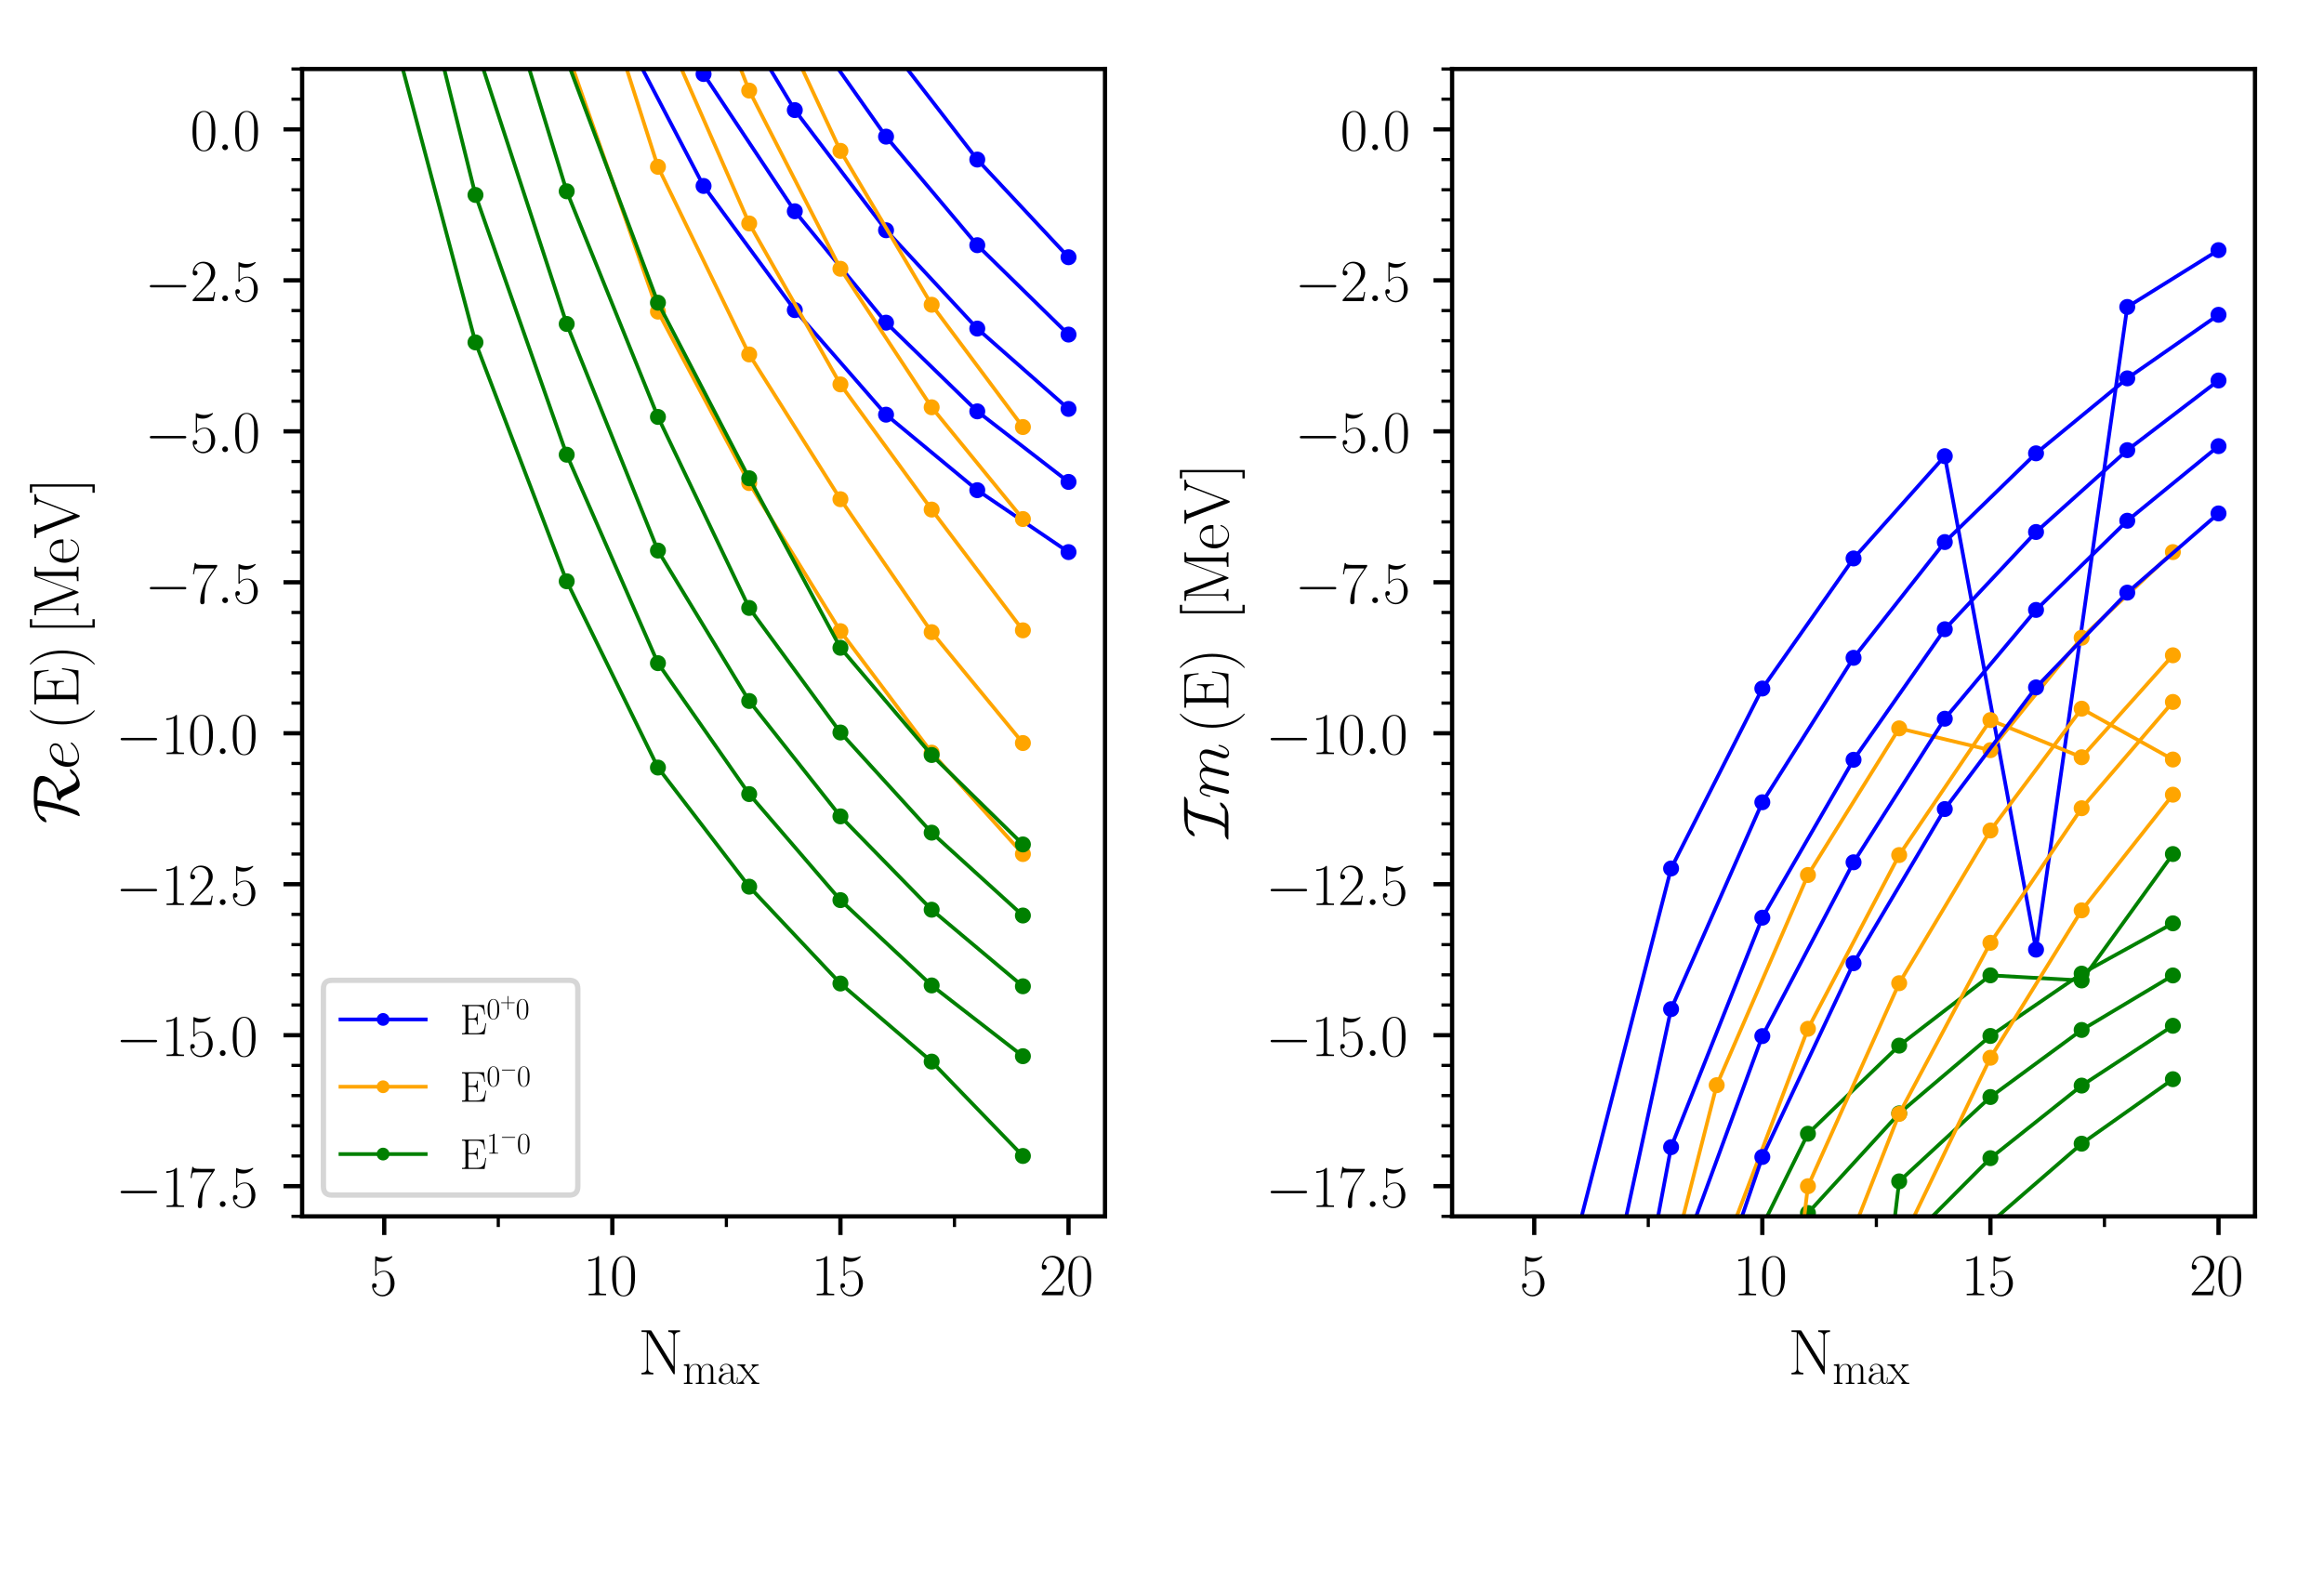 <?xml version="1.0" encoding="utf-8" standalone="no"?>
<!DOCTYPE svg PUBLIC "-//W3C//DTD SVG 1.1//EN"
  "http://www.w3.org/Graphics/SVG/1.1/DTD/svg11.dtd">
<svg xmlns:xlink="http://www.w3.org/1999/xlink" width="436.32pt" height="296.64pt" viewBox="0 0 436.32 296.64" xmlns="http://www.w3.org/2000/svg" version="1.1">
 <defs>
  <style type="text/css">*{stroke-linejoin: round; stroke-linecap: butt}</style>
 </defs>
 <g id="figure_1">
  <g id="patch_1">
   <path d="M 0 296.64 
L 436.32 296.64 
L 436.32 0 
L 0 0 
z
" style="fill: #ffffff"/>
  </g>
  <g id="axes_1">
   <g id="patch_2">
    <path d="M 56.722 228.413 
L 207.462 228.413 
L 207.462 12.954 
L 56.722 12.954 
z
" style="fill: #ffffff"/>
   </g>
   <g id="matplotlib.axis_1">
    <g id="xtick_1">
     <g id="line2d_1">
      <defs>
       <path id="mf6d29378d2" d="M 0 0 
L 0 3.5 
" style="stroke: #000000; stroke-width: 0.8"/>
      </defs>
      <g>
       <use xlink:href="#mf6d29378d2" x="72.138" y="228.413" style="stroke: #000000; stroke-width: 0.8"/>
      </g>
     </g>
     <g id="text_1">
      <!-- $\mathdefault{5}$ -->
      <g transform="translate(69.399 243.221) scale(0.11 -0.11)">
       <defs>
        <path id="CMR17-35" d="M 730 3692 
C 794 3666 1056 3584 1325 3584 
C 1920 3584 2246 3911 2432 4100 
C 2432 4157 2432 4192 2394 4192 
C 2387 4192 2374 4192 2323 4163 
C 2099 4058 1837 3973 1517 3973 
C 1325 3973 1037 3999 723 4139 
C 653 4171 640 4171 634 4171 
C 602 4171 595 4164 595 4037 
L 595 2203 
C 595 2089 595 2057 659 2057 
C 691 2057 704 2070 736 2114 
C 941 2401 1222 2522 1542 2522 
C 1766 2522 2246 2382 2246 1289 
C 2246 1085 2246 715 2054 421 
C 1894 159 1645 25 1370 25 
C 947 25 518 320 403 814 
C 429 807 480 795 506 795 
C 589 795 749 840 749 1038 
C 749 1210 627 1280 506 1280 
C 358 1280 262 1190 262 1011 
C 262 454 704 -128 1382 -128 
C 2042 -128 2669 440 2669 1264 
C 2669 2030 2170 2624 1549 2624 
C 1222 2624 947 2503 730 2274 
L 730 3692 
z
" transform="scale(0.016)"/>
       </defs>
       <use xlink:href="#CMR17-35" transform="scale(0.996)"/>
      </g>
     </g>
    </g>
    <g id="xtick_2">
     <g id="line2d_2">
      <g>
       <use xlink:href="#mf6d29378d2" x="114.962" y="228.413" style="stroke: #000000; stroke-width: 0.8"/>
      </g>
     </g>
     <g id="text_2">
      <!-- $\mathdefault{10}$ -->
      <g transform="translate(109.483 243.221) scale(0.11 -0.11)">
       <defs>
        <path id="CMR17-31" d="M 1702 4058 
C 1702 4192 1696 4192 1606 4192 
C 1357 3916 979 3827 621 3827 
C 602 3827 570 3827 563 3808 
C 557 3795 557 3782 557 3648 
C 755 3648 1088 3686 1344 3839 
L 1344 461 
C 1344 236 1331 160 781 160 
L 589 160 
L 589 0 
C 896 0 1216 0 1523 0 
C 1830 0 2150 0 2458 0 
L 2458 160 
L 2266 160 
C 1715 160 1702 230 1702 458 
L 1702 4058 
z
" transform="scale(0.016)"/>
        <path id="CMR17-30" d="M 2688 2025 
C 2688 2416 2682 3080 2413 3591 
C 2176 4039 1798 4198 1466 4198 
C 1158 4198 768 4058 525 3597 
C 269 3118 243 2524 243 2025 
C 243 1661 250 1106 448 619 
C 723 -39 1216 -128 1466 -128 
C 1760 -128 2208 -7 2470 600 
C 2662 1042 2688 1559 2688 2025 
z
M 1466 -26 
C 1056 -26 813 325 723 812 
C 653 1188 653 1738 653 2096 
C 653 2588 653 2997 736 3387 
C 858 3929 1216 4096 1466 4096 
C 1728 4096 2067 3923 2189 3400 
C 2272 3036 2278 2607 2278 2096 
C 2278 1680 2278 1169 2202 792 
C 2067 95 1690 -26 1466 -26 
z
" transform="scale(0.016)"/>
       </defs>
       <use xlink:href="#CMR17-31" transform="scale(0.996)"/>
       <use xlink:href="#CMR17-30" transform="translate(45.69 0) scale(0.996)"/>
      </g>
     </g>
    </g>
    <g id="xtick_3">
     <g id="line2d_3">
      <g>
       <use xlink:href="#mf6d29378d2" x="157.786" y="228.413" style="stroke: #000000; stroke-width: 0.8"/>
      </g>
     </g>
     <g id="text_3">
      <!-- $\mathdefault{15}$ -->
      <g transform="translate(152.307 243.221) scale(0.11 -0.11)">
       <use xlink:href="#CMR17-31" transform="scale(0.996)"/>
       <use xlink:href="#CMR17-35" transform="translate(45.69 0) scale(0.996)"/>
      </g>
     </g>
    </g>
    <g id="xtick_4">
     <g id="line2d_4">
      <g>
       <use xlink:href="#mf6d29378d2" x="200.61" y="228.413" style="stroke: #000000; stroke-width: 0.8"/>
      </g>
     </g>
     <g id="text_4">
      <!-- $\mathdefault{20}$ -->
      <g transform="translate(195.131 243.221) scale(0.11 -0.11)">
       <defs>
        <path id="CMR17-32" d="M 2669 989 
L 2554 989 
C 2490 536 2438 459 2413 420 
C 2381 369 1920 369 1830 369 
L 602 369 
C 832 619 1280 1072 1824 1597 
C 2214 1967 2669 2402 2669 3035 
C 2669 3790 2067 4224 1395 4224 
C 691 4224 262 3604 262 3030 
C 262 2780 448 2748 525 2748 
C 589 2748 781 2787 781 3010 
C 781 3207 614 3264 525 3264 
C 486 3264 448 3258 422 3245 
C 544 3790 915 4058 1306 4058 
C 1862 4058 2227 3617 2227 3035 
C 2227 2479 1901 2000 1536 1584 
L 262 146 
L 262 0 
L 2515 0 
L 2669 989 
z
" transform="scale(0.016)"/>
       </defs>
       <use xlink:href="#CMR17-32" transform="scale(0.996)"/>
       <use xlink:href="#CMR17-30" transform="translate(45.69 0) scale(0.996)"/>
      </g>
     </g>
    </g>
    <g id="xtick_5">
     <g id="line2d_5">
      <defs>
       <path id="m4c518b632f" d="M 0 0 
L 0 2 
" style="stroke: #000000; stroke-width: 0.6"/>
      </defs>
      <g>
       <use xlink:href="#m4c518b632f" x="93.55" y="228.413" style="stroke: #000000; stroke-width: 0.6"/>
      </g>
     </g>
    </g>
    <g id="xtick_6">
     <g id="line2d_6">
      <g>
       <use xlink:href="#m4c518b632f" x="136.374" y="228.413" style="stroke: #000000; stroke-width: 0.6"/>
      </g>
     </g>
    </g>
    <g id="xtick_7">
     <g id="line2d_7">
      <g>
       <use xlink:href="#m4c518b632f" x="179.198" y="228.413" style="stroke: #000000; stroke-width: 0.6"/>
      </g>
     </g>
    </g>
    <g id="text_5">
     <!-- $\mathrm{N_{max}}$ -->
     <g transform="translate(119.824 258.073) scale(0.12 -0.12)">
      <defs>
       <path id="CMR17-4e" d="M 1312 4250 
C 1267 4320 1261 4320 1139 4320 
L 326 4320 
L 326 4160 
L 448 4160 
C 704 4160 819 4129 838 4122 
L 838 610 
C 838 451 838 153 326 153 
L 326 -13 
C 474 0 742 0 902 0 
C 1062 0 1331 0 1478 -13 
L 1478 153 
C 966 153 966 451 966 610 
L 966 4033 
C 1011 3995 1011 3982 1056 3919 
L 3430 76 
C 3475 0 3494 0 3526 0 
C 3590 0 3590 19 3590 139 
L 3590 3705 
C 3590 3863 3590 4160 4102 4160 
L 4102 4326 
C 3955 4320 3686 4320 3526 4320 
C 3366 4320 3098 4320 2950 4326 
L 2950 4160 
C 3462 4160 3462 3862 3462 3703 
L 3462 763 
L 1312 4250 
z
" transform="scale(0.016)"/>
       <path id="CMR17-6d" d="M 4326 1933 
C 4326 2252 4269 2790 3507 2790 
C 3072 2790 2771 2496 2656 2151 
L 2650 2151 
C 2573 2676 2195 2790 1837 2790 
C 1331 2790 1069 2400 973 2144 
L 966 2144 
L 966 2790 
L 211 2720 
L 211 2554 
C 589 2554 646 2515 646 2208 
L 646 428 
C 646 184 621 153 211 153 
L 211 -13 
C 365 0 646 0 813 0 
C 979 0 1267 0 1421 -13 
L 1421 153 
C 1011 153 986 178 986 428 
L 986 1658 
C 986 2247 1344 2688 1792 2688 
C 2266 2688 2317 2266 2317 1958 
L 2317 428 
C 2317 184 2291 153 1882 153 
L 1882 -13 
C 2035 0 2317 0 2483 0 
C 2650 0 2938 0 3091 -13 
L 3091 153 
C 2682 153 2656 178 2656 428 
L 2656 1658 
C 2656 2247 3014 2688 3462 2688 
C 3936 2688 3987 2266 3987 1958 
L 3987 428 
C 3987 184 3962 153 3552 153 
L 3552 -13 
C 3706 0 3987 0 4154 0 
C 4320 0 4608 0 4762 -13 
L 4762 153 
C 4352 153 4326 178 4326 428 
L 4326 1933 
z
" transform="scale(0.016)"/>
       <path id="CMR17-61" d="M 2304 1653 
C 2304 2072 2304 2294 2035 2543 
C 1798 2752 1523 2816 1306 2816 
C 800 2816 435 2407 435 1971 
C 435 1728 627 1728 666 1728 
C 749 1728 896 1778 896 1954 
C 896 2112 774 2181 666 2181 
C 640 2181 608 2174 589 2168 
C 723 2592 1069 2714 1293 2714 
C 1613 2714 1965 2429 1965 1885 
L 1965 1600 
C 1587 1600 1133 1549 774 1357 
C 371 1133 256 813 256 570 
C 256 77 832 -64 1171 -64 
C 1523 -64 1850 139 1990 511 
C 2003 233 2182 -18 2464 -18 
C 2598 -18 2938 70 2938 567 
L 2938 920 
L 2822 920 
L 2822 562 
C 2822 178 2650 128 2566 128 
C 2304 128 2304 458 2304 738 
L 2304 1653 
z
M 1965 870 
C 1965 317 1568 38 1216 38 
C 896 38 646 275 646 570 
C 646 761 730 1100 1101 1305 
C 1408 1478 1760 1504 1965 1504 
L 1965 870 
z
" transform="scale(0.016)"/>
       <path id="CMR17-78" d="M 1664 1477 
C 1856 1726 2074 2006 2253 2216 
C 2464 2458 2707 2560 2989 2560 
L 2989 2726 
C 2880 2726 2656 2726 2541 2726 
C 2368 2726 2170 2726 2022 2732 
L 2022 2566 
C 2112 2553 2163 2489 2163 2400 
C 2163 2285 2099 2215 2067 2171 
L 1594 1573 
L 1030 2306 
C 973 2376 973 2388 973 2420 
C 973 2497 1037 2560 1146 2560 
L 1146 2732 
C 992 2726 717 2726 557 2726 
C 384 2726 179 2726 38 2732 
L 38 2560 
C 384 2560 461 2534 614 2343 
L 1350 1395 
C 1363 1382 1395 1344 1395 1325 
C 1395 1299 838 619 768 530 
C 480 185 179 160 6 160 
L 6 0 
C 115 0 339 0 454 0 
C 582 0 864 0 979 -6 
L 979 160 
C 941 166 838 179 838 325 
C 838 440 890 510 947 586 
L 1478 1236 
L 2035 512 
C 2086 442 2163 346 2163 301 
C 2163 211 2086 160 1984 160 
L 1984 -6 
C 2138 0 2413 0 2573 0 
C 2746 0 2950 0 3091 -6 
L 3091 160 
C 2771 160 2675 172 2522 370 
L 1664 1477 
z
" transform="scale(0.016)"/>
      </defs>
      <use xlink:href="#CMR17-4e" transform="scale(0.996)"/>
      <use xlink:href="#CMR17-6d" transform="translate(69.072 -14.944) scale(0.697)"/>
      <use xlink:href="#CMR17-61" transform="translate(122.916 -14.944) scale(0.697)"/>
      <use xlink:href="#CMR17-78" transform="translate(154.899 -14.944) scale(0.697)"/>
     </g>
    </g>
   </g>
   <g id="matplotlib.axis_2">
    <g id="ytick_1">
     <g id="line2d_8">
      <defs>
       <path id="mc38bfcc983" d="M 0 0 
L -3.5 0 
" style="stroke: #000000; stroke-width: 0.8"/>
      </defs>
      <g>
       <use xlink:href="#mc38bfcc983" x="56.722" y="222.743" style="stroke: #000000; stroke-width: 0.8"/>
      </g>
     </g>
     <g id="text_6">
      <!-- $\mathdefault{−17.5}$ -->
      <g transform="translate(21.715 226.647) scale(0.11 -0.11)">
       <defs>
        <path id="CMSY10-0" d="M 4218 1472 
C 4326 1472 4442 1472 4442 1600 
C 4442 1728 4326 1728 4218 1728 
L 755 1728 
C 646 1728 531 1728 531 1600 
C 531 1472 646 1472 755 1472 
L 4218 1472 
z
" transform="scale(0.016)"/>
        <path id="CMR17-37" d="M 2886 3941 
L 2886 4081 
L 1382 4081 
C 634 4081 621 4165 595 4288 
L 480 4288 
L 294 3094 
L 410 3094 
C 429 3215 474 3540 550 3661 
C 589 3712 1062 3712 1171 3712 
L 2579 3712 
L 1869 2661 
C 1395 1954 1069 999 1069 165 
C 1069 89 1069 -128 1299 -128 
C 1530 -128 1530 89 1530 171 
L 1530 465 
C 1530 1508 1709 2196 2003 2636 
L 2886 3941 
z
" transform="scale(0.016)"/>
        <path id="CMMI12-3a" d="M 1178 307 
C 1178 492 1024 619 870 619 
C 685 619 557 466 557 313 
C 557 128 710 0 864 0 
C 1050 0 1178 153 1178 307 
z
" transform="scale(0.016)"/>
       </defs>
       <use xlink:href="#CMSY10-0" transform="scale(0.996)"/>
       <use xlink:href="#CMR17-31" transform="translate(77.487 0) scale(0.996)"/>
       <use xlink:href="#CMR17-37" transform="translate(123.178 0) scale(0.996)"/>
       <use xlink:href="#CMMI12-3a" transform="translate(168.868 0) scale(0.996)"/>
       <use xlink:href="#CMR17-35" transform="translate(195.966 0) scale(0.996)"/>
      </g>
     </g>
    </g>
    <g id="ytick_2">
     <g id="line2d_9">
      <g>
       <use xlink:href="#mc38bfcc983" x="56.722" y="194.393" style="stroke: #000000; stroke-width: 0.8"/>
      </g>
     </g>
     <g id="text_7">
      <!-- $\mathdefault{−15.0}$ -->
      <g transform="translate(21.715 198.297) scale(0.11 -0.11)">
       <use xlink:href="#CMSY10-0" transform="scale(0.996)"/>
       <use xlink:href="#CMR17-31" transform="translate(77.487 0) scale(0.996)"/>
       <use xlink:href="#CMR17-35" transform="translate(123.178 0) scale(0.996)"/>
       <use xlink:href="#CMMI12-3a" transform="translate(168.868 0) scale(0.996)"/>
       <use xlink:href="#CMR17-30" transform="translate(195.966 0) scale(0.996)"/>
      </g>
     </g>
    </g>
    <g id="ytick_3">
     <g id="line2d_10">
      <g>
       <use xlink:href="#mc38bfcc983" x="56.722" y="166.043" style="stroke: #000000; stroke-width: 0.8"/>
      </g>
     </g>
     <g id="text_8">
      <!-- $\mathdefault{−12.5}$ -->
      <g transform="translate(21.715 169.947) scale(0.11 -0.11)">
       <use xlink:href="#CMSY10-0" transform="scale(0.996)"/>
       <use xlink:href="#CMR17-31" transform="translate(77.487 0) scale(0.996)"/>
       <use xlink:href="#CMR17-32" transform="translate(123.178 0) scale(0.996)"/>
       <use xlink:href="#CMMI12-3a" transform="translate(168.868 0) scale(0.996)"/>
       <use xlink:href="#CMR17-35" transform="translate(195.966 0) scale(0.996)"/>
      </g>
     </g>
    </g>
    <g id="ytick_4">
     <g id="line2d_11">
      <g>
       <use xlink:href="#mc38bfcc983" x="56.722" y="137.693" style="stroke: #000000; stroke-width: 0.8"/>
      </g>
     </g>
     <g id="text_9">
      <!-- $\mathdefault{−10.0}$ -->
      <g transform="translate(21.715 141.597) scale(0.11 -0.11)">
       <use xlink:href="#CMSY10-0" transform="scale(0.996)"/>
       <use xlink:href="#CMR17-31" transform="translate(77.487 0) scale(0.996)"/>
       <use xlink:href="#CMR17-30" transform="translate(123.178 0) scale(0.996)"/>
       <use xlink:href="#CMMI12-3a" transform="translate(168.868 0) scale(0.996)"/>
       <use xlink:href="#CMR17-30" transform="translate(195.966 0) scale(0.996)"/>
      </g>
     </g>
    </g>
    <g id="ytick_5">
     <g id="line2d_12">
      <g>
       <use xlink:href="#mc38bfcc983" x="56.722" y="109.344" style="stroke: #000000; stroke-width: 0.8"/>
      </g>
     </g>
     <g id="text_10">
      <!-- $\mathdefault{−7.5}$ -->
      <g transform="translate(27.195 113.248) scale(0.11 -0.11)">
       <use xlink:href="#CMSY10-0" transform="scale(0.996)"/>
       <use xlink:href="#CMR17-37" transform="translate(77.487 0) scale(0.996)"/>
       <use xlink:href="#CMMI12-3a" transform="translate(123.178 0) scale(0.996)"/>
       <use xlink:href="#CMR17-35" transform="translate(150.275 0) scale(0.996)"/>
      </g>
     </g>
    </g>
    <g id="ytick_6">
     <g id="line2d_13">
      <g>
       <use xlink:href="#mc38bfcc983" x="56.722" y="80.994" style="stroke: #000000; stroke-width: 0.8"/>
      </g>
     </g>
     <g id="text_11">
      <!-- $\mathdefault{−5.0}$ -->
      <g transform="translate(27.195 84.898) scale(0.11 -0.11)">
       <use xlink:href="#CMSY10-0" transform="scale(0.996)"/>
       <use xlink:href="#CMR17-35" transform="translate(77.487 0) scale(0.996)"/>
       <use xlink:href="#CMMI12-3a" transform="translate(123.178 0) scale(0.996)"/>
       <use xlink:href="#CMR17-30" transform="translate(150.275 0) scale(0.996)"/>
      </g>
     </g>
    </g>
    <g id="ytick_7">
     <g id="line2d_14">
      <g>
       <use xlink:href="#mc38bfcc983" x="56.722" y="52.644" style="stroke: #000000; stroke-width: 0.8"/>
      </g>
     </g>
     <g id="text_12">
      <!-- $\mathdefault{−2.5}$ -->
      <g transform="translate(27.195 56.548) scale(0.11 -0.11)">
       <use xlink:href="#CMSY10-0" transform="scale(0.996)"/>
       <use xlink:href="#CMR17-32" transform="translate(77.487 0) scale(0.996)"/>
       <use xlink:href="#CMMI12-3a" transform="translate(123.178 0) scale(0.996)"/>
       <use xlink:href="#CMR17-35" transform="translate(150.275 0) scale(0.996)"/>
      </g>
     </g>
    </g>
    <g id="ytick_8">
     <g id="line2d_15">
      <g>
       <use xlink:href="#mc38bfcc983" x="56.722" y="24.294" style="stroke: #000000; stroke-width: 0.8"/>
      </g>
     </g>
     <g id="text_13">
      <!-- $\mathdefault{0.0}$ -->
      <g transform="translate(35.719 28.198) scale(0.11 -0.11)">
       <use xlink:href="#CMR17-30" transform="scale(0.996)"/>
       <use xlink:href="#CMMI12-3a" transform="translate(45.69 0) scale(0.996)"/>
       <use xlink:href="#CMR17-30" transform="translate(72.788 0) scale(0.996)"/>
      </g>
     </g>
    </g>
    <g id="ytick_9">
     <g id="line2d_16">
      <defs>
       <path id="m6103ddf98a" d="M 0 0 
L -2 0 
" style="stroke: #000000; stroke-width: 0.6"/>
      </defs>
      <g>
       <use xlink:href="#m6103ddf98a" x="56.722" y="228.413" style="stroke: #000000; stroke-width: 0.6"/>
      </g>
     </g>
    </g>
    <g id="ytick_10">
     <g id="line2d_17">
      <g>
       <use xlink:href="#m6103ddf98a" x="56.722" y="217.073" style="stroke: #000000; stroke-width: 0.6"/>
      </g>
     </g>
    </g>
    <g id="ytick_11">
     <g id="line2d_18">
      <g>
       <use xlink:href="#m6103ddf98a" x="56.722" y="211.403" style="stroke: #000000; stroke-width: 0.6"/>
      </g>
     </g>
    </g>
    <g id="ytick_12">
     <g id="line2d_19">
      <g>
       <use xlink:href="#m6103ddf98a" x="56.722" y="205.733" style="stroke: #000000; stroke-width: 0.6"/>
      </g>
     </g>
    </g>
    <g id="ytick_13">
     <g id="line2d_20">
      <g>
       <use xlink:href="#m6103ddf98a" x="56.722" y="200.063" style="stroke: #000000; stroke-width: 0.6"/>
      </g>
     </g>
    </g>
    <g id="ytick_14">
     <g id="line2d_21">
      <g>
       <use xlink:href="#m6103ddf98a" x="56.722" y="188.723" style="stroke: #000000; stroke-width: 0.6"/>
      </g>
     </g>
    </g>
    <g id="ytick_15">
     <g id="line2d_22">
      <g>
       <use xlink:href="#m6103ddf98a" x="56.722" y="183.053" style="stroke: #000000; stroke-width: 0.6"/>
      </g>
     </g>
    </g>
    <g id="ytick_16">
     <g id="line2d_23">
      <g>
       <use xlink:href="#m6103ddf98a" x="56.722" y="177.383" style="stroke: #000000; stroke-width: 0.6"/>
      </g>
     </g>
    </g>
    <g id="ytick_17">
     <g id="line2d_24">
      <g>
       <use xlink:href="#m6103ddf98a" x="56.722" y="171.713" style="stroke: #000000; stroke-width: 0.6"/>
      </g>
     </g>
    </g>
    <g id="ytick_18">
     <g id="line2d_25">
      <g>
       <use xlink:href="#m6103ddf98a" x="56.722" y="160.373" style="stroke: #000000; stroke-width: 0.6"/>
      </g>
     </g>
    </g>
    <g id="ytick_19">
     <g id="line2d_26">
      <g>
       <use xlink:href="#m6103ddf98a" x="56.722" y="154.703" style="stroke: #000000; stroke-width: 0.6"/>
      </g>
     </g>
    </g>
    <g id="ytick_20">
     <g id="line2d_27">
      <g>
       <use xlink:href="#m6103ddf98a" x="56.722" y="149.033" style="stroke: #000000; stroke-width: 0.6"/>
      </g>
     </g>
    </g>
    <g id="ytick_21">
     <g id="line2d_28">
      <g>
       <use xlink:href="#m6103ddf98a" x="56.722" y="143.363" style="stroke: #000000; stroke-width: 0.6"/>
      </g>
     </g>
    </g>
    <g id="ytick_22">
     <g id="line2d_29">
      <g>
       <use xlink:href="#m6103ddf98a" x="56.722" y="132.023" style="stroke: #000000; stroke-width: 0.6"/>
      </g>
     </g>
    </g>
    <g id="ytick_23">
     <g id="line2d_30">
      <g>
       <use xlink:href="#m6103ddf98a" x="56.722" y="126.353" style="stroke: #000000; stroke-width: 0.6"/>
      </g>
     </g>
    </g>
    <g id="ytick_24">
     <g id="line2d_31">
      <g>
       <use xlink:href="#m6103ddf98a" x="56.722" y="120.683" style="stroke: #000000; stroke-width: 0.6"/>
      </g>
     </g>
    </g>
    <g id="ytick_25">
     <g id="line2d_32">
      <g>
       <use xlink:href="#m6103ddf98a" x="56.722" y="115.014" style="stroke: #000000; stroke-width: 0.6"/>
      </g>
     </g>
    </g>
    <g id="ytick_26">
     <g id="line2d_33">
      <g>
       <use xlink:href="#m6103ddf98a" x="56.722" y="103.674" style="stroke: #000000; stroke-width: 0.6"/>
      </g>
     </g>
    </g>
    <g id="ytick_27">
     <g id="line2d_34">
      <g>
       <use xlink:href="#m6103ddf98a" x="56.722" y="98.004" style="stroke: #000000; stroke-width: 0.6"/>
      </g>
     </g>
    </g>
    <g id="ytick_28">
     <g id="line2d_35">
      <g>
       <use xlink:href="#m6103ddf98a" x="56.722" y="92.334" style="stroke: #000000; stroke-width: 0.6"/>
      </g>
     </g>
    </g>
    <g id="ytick_29">
     <g id="line2d_36">
      <g>
       <use xlink:href="#m6103ddf98a" x="56.722" y="86.664" style="stroke: #000000; stroke-width: 0.6"/>
      </g>
     </g>
    </g>
    <g id="ytick_30">
     <g id="line2d_37">
      <g>
       <use xlink:href="#m6103ddf98a" x="56.722" y="75.324" style="stroke: #000000; stroke-width: 0.6"/>
      </g>
     </g>
    </g>
    <g id="ytick_31">
     <g id="line2d_38">
      <g>
       <use xlink:href="#m6103ddf98a" x="56.722" y="69.654" style="stroke: #000000; stroke-width: 0.6"/>
      </g>
     </g>
    </g>
    <g id="ytick_32">
     <g id="line2d_39">
      <g>
       <use xlink:href="#m6103ddf98a" x="56.722" y="63.984" style="stroke: #000000; stroke-width: 0.6"/>
      </g>
     </g>
    </g>
    <g id="ytick_33">
     <g id="line2d_40">
      <g>
       <use xlink:href="#m6103ddf98a" x="56.722" y="58.314" style="stroke: #000000; stroke-width: 0.6"/>
      </g>
     </g>
    </g>
    <g id="ytick_34">
     <g id="line2d_41">
      <g>
       <use xlink:href="#m6103ddf98a" x="56.722" y="46.974" style="stroke: #000000; stroke-width: 0.6"/>
      </g>
     </g>
    </g>
    <g id="ytick_35">
     <g id="line2d_42">
      <g>
       <use xlink:href="#m6103ddf98a" x="56.722" y="41.304" style="stroke: #000000; stroke-width: 0.6"/>
      </g>
     </g>
    </g>
    <g id="ytick_36">
     <g id="line2d_43">
      <g>
       <use xlink:href="#m6103ddf98a" x="56.722" y="35.634" style="stroke: #000000; stroke-width: 0.6"/>
      </g>
     </g>
    </g>
    <g id="ytick_37">
     <g id="line2d_44">
      <g>
       <use xlink:href="#m6103ddf98a" x="56.722" y="29.964" style="stroke: #000000; stroke-width: 0.6"/>
      </g>
     </g>
    </g>
    <g id="ytick_38">
     <g id="line2d_45">
      <g>
       <use xlink:href="#m6103ddf98a" x="56.722" y="18.624" style="stroke: #000000; stroke-width: 0.6"/>
      </g>
     </g>
    </g>
    <g id="ytick_39">
     <g id="line2d_46">
      <g>
       <use xlink:href="#m6103ddf98a" x="56.722" y="12.954" style="stroke: #000000; stroke-width: 0.6"/>
      </g>
     </g>
    </g>
    <g id="text_14">
     <!-- $\mathcal{R}e\left(\mathrm{E}\right)[\SI[]{}{\mega\eV}]$ -->
     <g transform="translate(14.727 154.674) rotate(-90) scale(0.12 -0.12)">
      <defs>
       <path id="CMSY10-52" d="M 2592 4032 
C 3821 4032 4141 3727 4141 3299 
C 4141 2904 3834 2125 2778 2125 
C 2464 2125 2246 1881 2246 1805 
C 2246 1767 2272 1767 2278 1767 
C 2547 1722 2675 1594 3008 839 
C 3302 167 3469 -128 3846 -128 
C 4621 -128 5357 659 5357 800 
C 5357 845 5306 845 5286 845 
C 5210 845 4960 755 4826 570 
C 4723 423 4582 224 4269 224 
C 3942 224 3744 679 3526 1178 
C 3392 1498 3277 1735 3130 1907 
C 4058 2247 4685 2919 4685 3584 
C 4685 4384 3610 4384 2643 4384 
C 2003 4384 1645 4384 1107 4154 
C 250 3776 134 3245 134 3194 
C 134 3155 160 3143 198 3143 
C 301 3143 448 3234 499 3267 
C 634 3359 653 3398 691 3522 
C 781 3784 960 4013 1766 4013 
C 1734 3625 1677 3033 1459 2102 
C 1286 1388 1050 687 768 6 
C 736 -64 736 -77 736 -83 
C 736 -128 787 -128 800 -128 
C 928 -128 1197 26 1267 147 
C 1280 179 2093 1984 2291 4032 
L 2592 4032 
z
" transform="scale(0.016)"/>
       <path id="CMMI12-65" d="M 1146 1479 
C 1318 1479 1754 1479 2061 1595 
C 2547 1783 2592 2158 2592 2274 
C 2592 2558 2349 2816 1926 2816 
C 1254 2816 288 2210 288 1073 
C 288 402 672 -64 1254 -64 
C 2125 -64 2675 609 2675 692 
C 2675 730 2637 762 2611 762 
C 2592 762 2586 756 2528 699 
C 2118 159 1510 64 1267 64 
C 902 64 710 350 710 822 
C 710 911 710 1071 806 1479 
L 1146 1479 
z
M 838 1600 
C 1114 2592 1722 2689 1926 2689 
C 2208 2689 2400 2522 2400 2277 
C 2400 1600 1376 1600 1107 1600 
L 838 1600 
z
" transform="scale(0.016)"/>
       <path id="CMR17-28" d="M 1958 -1561 
C 1958 -1555 1958 -1542 1939 -1523 
C 1645 -1224 858 -407 858 1581 
C 858 3569 1632 4379 1946 4697 
C 1946 4704 1958 4717 1958 4736 
C 1958 4755 1939 4768 1914 4768 
C 1843 4768 1299 4296 986 3594 
C 666 2887 576 2199 576 1588 
C 576 1128 621 351 1005 -471 
C 1312 -1135 1837 -1600 1914 -1600 
C 1946 -1600 1958 -1587 1958 -1561 
z
" transform="scale(0.016)"/>
       <path id="CMR17-45" d="M 3885 1615 
L 3770 1615 
C 3629 676 3546 166 2419 166 
L 1530 166 
C 1274 166 1261 197 1261 414 
L 1261 2176 
L 1862 2176 
C 2464 2176 2522 1960 2522 1430 
L 2637 1430 
L 2637 3081 
L 2522 3081 
C 2522 2557 2464 2342 1862 2342 
L 1261 2342 
L 1261 3913 
C 1261 4128 1274 4160 1530 4160 
L 2406 4160 
C 3398 4160 3514 3769 3603 2929 
L 3718 2929 
L 3565 4325 
L 326 4325 
L 326 4160 
C 768 4160 838 4160 838 3874 
L 838 451 
C 838 166 768 166 326 166 
L 326 0 
L 3654 0 
L 3885 1615 
z
" transform="scale(0.016)"/>
       <path id="CMR17-29" d="M 1683 1581 
C 1683 2040 1638 2817 1254 3639 
C 947 4303 422 4768 346 4768 
C 326 4768 301 4761 301 4729 
C 301 4717 307 4710 314 4697 
C 621 4378 1402 3568 1402 1584 
C 1402 -407 627 -1217 314 -1537 
C 307 -1549 301 -1556 301 -1568 
C 301 -1600 326 -1600 346 -1600 
C 416 -1600 960 -1128 1274 -426 
C 1594 281 1683 969 1683 1581 
z
" transform="scale(0.016)"/>
       <path id="CMR17-5b" d="M 1504 -1600 
L 1504 -1377 
L 902 -1377 
L 902 4544 
L 1504 4544 
L 1504 4767 
L 678 4767 
L 678 -1600 
L 1504 -1600 
z
" transform="scale(0.016)"/>
       <path id="CMR17-4d" d="M 1338 4224 
C 1299 4320 1293 4320 1158 4320 
L 339 4320 
L 339 4160 
C 781 4160 851 4160 851 3875 
L 851 610 
C 851 451 851 153 339 153 
L 339 -13 
C 486 0 755 0 915 0 
C 1075 0 1344 0 1491 -13 
L 1491 153 
C 979 153 979 451 979 610 
L 979 4135 
L 986 4135 
L 2490 89 
C 2515 25 2528 -13 2579 -13 
C 2630 -13 2643 25 2669 89 
L 4186 4166 
L 4192 4166 
L 4192 438 
C 4192 153 4122 153 3680 153 
L 3680 -13 
C 3853 0 4198 0 4384 0 
C 4570 0 4922 0 5094 -13 
L 5094 153 
C 4653 153 4582 153 4582 438 
L 4582 3875 
C 4582 4160 4653 4160 5094 4160 
L 5094 4320 
L 4282 4320 
C 4147 4320 4141 4314 4102 4218 
L 2720 502 
L 1338 4224 
z
" transform="scale(0.016)"/>
       <path id="CMR17-65" d="M 2438 1472 
C 2464 1498 2464 1511 2464 1576 
C 2464 2238 2118 2816 1389 2816 
C 710 2816 173 2169 173 1383 
C 173 551 781 -64 1459 -64 
C 2176 -64 2458 607 2458 740 
C 2458 784 2419 784 2406 784 
C 2362 784 2355 771 2330 696 
C 2189 265 1837 51 1504 51 
C 1229 51 954 203 781 480 
C 582 803 582 1176 582 1472 
L 2438 1472 
z
M 589 1568 
C 634 2505 1126 2714 1382 2714 
C 1818 2714 2112 2297 2118 1568 
L 589 1568 
z
" transform="scale(0.016)"/>
       <path id="CMR17-56" d="M 3776 3745 
C 3834 3886 3936 4160 4365 4160 
L 4365 4332 
C 4218 4319 4051 4319 3891 4319 
C 3738 4319 3475 4319 3328 4332 
L 3328 4160 
C 3648 4160 3661 3936 3661 3898 
C 3661 3827 3642 3783 3622 3732 
L 2362 446 
L 1043 3886 
C 1024 3931 1011 3963 1011 3994 
C 1011 4160 1267 4160 1402 4160 
L 1402 4319 
C 1197 4319 896 4319 685 4319 
C 518 4319 218 4319 64 4332 
L 64 4160 
C 435 4160 506 4135 582 3931 
L 2106 -26 
C 2138 -115 2144 -128 2214 -128 
C 2285 -128 2291 -115 2323 -26 
L 3776 3745 
z
" transform="scale(0.016)"/>
       <path id="CMR17-5d" d="M 915 4767 
L 90 4767 
L 90 4544 
L 691 4544 
L 691 -1377 
L 90 -1377 
L 90 -1600 
L 915 -1600 
L 915 4767 
z
" transform="scale(0.016)"/>
      </defs>
      <use xlink:href="#CMSY10-52" transform="scale(0.996)"/>
      <use xlink:href="#CMMI12-65" transform="translate(84.434 0) scale(0.996)"/>
      <use xlink:href="#CMR17-28" transform="translate(146.25 0.003) scale(0.996)"/>
      <use xlink:href="#CMR17-45" transform="translate(181.531 0) scale(0.996)"/>
      <use xlink:href="#CMR17-29" transform="translate(244.117 0.003) scale(0.996)"/>
      <use xlink:href="#CMR17-5b" transform="translate(296.002 0) scale(0.996)"/>
      <use xlink:href="#CMR17-4d" transform="translate(320.873 0) scale(0.996)"/>
      <use xlink:href="#CMR17-65" transform="translate(405.56 0) scale(0.996)"/>
      <use xlink:href="#CMR17-56" transform="translate(446.046 0) scale(0.996)"/>
      <use xlink:href="#CMR17-5d" transform="translate(516.42 0) scale(0.996)"/>
     </g>
    </g>
   </g>
   <g id="line2d_47">
    <path d="M 113.715 -1 
L 114.962 2.13 
L 132.092 34.92 
L 149.221 58.231 
L 166.351 77.869 
L 183.481 92.049 
L 200.61 103.674 
" clip-path="url(#pbc33527058)" style="fill: none; stroke: #0000ff; stroke-width: 0.7; stroke-linecap: square"/>
    <defs>
     <path id="mf9c09975dd" d="M 0 1 
C 0.265 1 0.52 0.895 0.707 0.707 
C 0.895 0.52 1 0.265 1 0 
C 1 -0.265 0.895 -0.52 0.707 -0.707 
C 0.52 -0.895 0.265 -1 0 -1 
C -0.265 -1 -0.52 -0.895 -0.707 -0.707 
C -0.895 -0.52 -1 -0.265 -1 0 
C -1 0.265 -0.895 0.52 -0.707 0.707 
C -0.52 0.895 -0.265 1 0 1 
z
" style="stroke: #0000ff"/>
    </defs>
    <g clip-path="url(#pbc33527058)">
     <use xlink:href="#mf9c09975dd" x="113.715" y="-1" style="fill: #0000ff; stroke: #0000ff"/>
     <use xlink:href="#mf9c09975dd" x="114.962" y="2.13" style="fill: #0000ff; stroke: #0000ff"/>
     <use xlink:href="#mf9c09975dd" x="132.092" y="34.92" style="fill: #0000ff; stroke: #0000ff"/>
     <use xlink:href="#mf9c09975dd" x="149.221" y="58.231" style="fill: #0000ff; stroke: #0000ff"/>
     <use xlink:href="#mf9c09975dd" x="166.351" y="77.869" style="fill: #0000ff; stroke: #0000ff"/>
     <use xlink:href="#mf9c09975dd" x="183.481" y="92.049" style="fill: #0000ff; stroke: #0000ff"/>
     <use xlink:href="#mf9c09975dd" x="200.61" y="103.674" style="fill: #0000ff; stroke: #0000ff"/>
    </g>
   </g>
   <g id="line2d_48">
    <path d="M 104.126 -1 
L 106.397 9.505 
L 123.527 58.518 
L 140.657 90.71 
L 157.786 118.519 
L 174.916 141.338 
L 192.045 160.373 
" clip-path="url(#pbc33527058)" style="fill: none; stroke: #ffa500; stroke-width: 0.7; stroke-linecap: square"/>
    <defs>
     <path id="m191463a6fe" d="M 0 1 
C 0.265 1 0.52 0.895 0.707 0.707 
C 0.895 0.52 1 0.265 1 0 
C 1 -0.265 0.895 -0.52 0.707 -0.707 
C 0.52 -0.895 0.265 -1 0 -1 
C -0.265 -1 -0.52 -0.895 -0.707 -0.707 
C -0.895 -0.52 -1 -0.265 -1 0 
C -1 0.265 -0.895 0.52 -0.707 0.707 
C -0.52 0.895 -0.265 1 0 1 
z
" style="stroke: #ffa500"/>
    </defs>
    <g clip-path="url(#pbc33527058)">
     <use xlink:href="#m191463a6fe" x="104.126" y="-1" style="fill: #ffa500; stroke: #ffa500"/>
     <use xlink:href="#m191463a6fe" x="106.397" y="9.505" style="fill: #ffa500; stroke: #ffa500"/>
     <use xlink:href="#m191463a6fe" x="123.527" y="58.518" style="fill: #ffa500; stroke: #ffa500"/>
     <use xlink:href="#m191463a6fe" x="140.657" y="90.71" style="fill: #ffa500; stroke: #ffa500"/>
     <use xlink:href="#m191463a6fe" x="157.786" y="118.519" style="fill: #ffa500; stroke: #ffa500"/>
     <use xlink:href="#m191463a6fe" x="174.916" y="141.338" style="fill: #ffa500; stroke: #ffa500"/>
     <use xlink:href="#m191463a6fe" x="192.045" y="160.373" style="fill: #ffa500; stroke: #ffa500"/>
    </g>
   </g>
   <g id="line2d_49">
    <path d="M 72.138 -0.165 
L 89.268 64.298 
L 106.397 109.153 
L 123.527 144.135 
L 140.657 166.503 
L 157.786 184.687 
L 174.916 199.35 
L 192.045 217.073 
" clip-path="url(#pbc33527058)" style="fill: none; stroke: #008000; stroke-width: 0.7; stroke-linecap: square"/>
    <defs>
     <path id="mc572cd4d80" d="M 0 1 
C 0.265 1 0.52 0.895 0.707 0.707 
C 0.895 0.52 1 0.265 1 0 
C 1 -0.265 0.895 -0.52 0.707 -0.707 
C 0.52 -0.895 0.265 -1 0 -1 
C -0.265 -1 -0.52 -0.895 -0.707 -0.707 
C -0.895 -0.52 -1 -0.265 -1 0 
C -1 0.265 -0.895 0.52 -0.707 0.707 
C -0.52 0.895 -0.265 1 0 1 
z
" style="stroke: #008000"/>
    </defs>
    <g clip-path="url(#pbc33527058)">
     <use xlink:href="#mc572cd4d80" x="72.138" y="-0.165" style="fill: #008000; stroke: #008000"/>
     <use xlink:href="#mc572cd4d80" x="89.268" y="64.298" style="fill: #008000; stroke: #008000"/>
     <use xlink:href="#mc572cd4d80" x="106.397" y="109.153" style="fill: #008000; stroke: #008000"/>
     <use xlink:href="#mc572cd4d80" x="123.527" y="144.135" style="fill: #008000; stroke: #008000"/>
     <use xlink:href="#mc572cd4d80" x="140.657" y="166.503" style="fill: #008000; stroke: #008000"/>
     <use xlink:href="#mc572cd4d80" x="157.786" y="184.687" style="fill: #008000; stroke: #008000"/>
     <use xlink:href="#mc572cd4d80" x="174.916" y="199.35" style="fill: #008000; stroke: #008000"/>
     <use xlink:href="#mc572cd4d80" x="192.045" y="217.073" style="fill: #008000; stroke: #008000"/>
    </g>
   </g>
   <g id="line2d_50">
    <path d="M 125.04 -1 
L 132.092 13.898 
L 149.221 39.673 
L 166.351 60.592 
L 183.481 77.246 
L 200.61 90.494 
" clip-path="url(#pbc33527058)" style="fill: none; stroke: #0000ff; stroke-width: 0.7; stroke-linecap: square"/>
    <g clip-path="url(#pbc33527058)">
     <use xlink:href="#mf9c09975dd" x="125.04" y="-1" style="fill: #0000ff; stroke: #0000ff"/>
     <use xlink:href="#mf9c09975dd" x="132.092" y="13.898" style="fill: #0000ff; stroke: #0000ff"/>
     <use xlink:href="#mf9c09975dd" x="149.221" y="39.673" style="fill: #0000ff; stroke: #0000ff"/>
     <use xlink:href="#mf9c09975dd" x="166.351" y="60.592" style="fill: #0000ff; stroke: #0000ff"/>
     <use xlink:href="#mf9c09975dd" x="183.481" y="77.246" style="fill: #0000ff; stroke: #0000ff"/>
     <use xlink:href="#mf9c09975dd" x="200.61" y="90.494" style="fill: #0000ff; stroke: #0000ff"/>
    </g>
   </g>
   <g id="line2d_51">
    <path d="M 113.206 -1 
L 123.527 31.324 
L 140.657 66.56 
L 157.786 93.743 
L 174.916 118.709 
L 192.045 139.531 
" clip-path="url(#pbc33527058)" style="fill: none; stroke: #ffa500; stroke-width: 0.7; stroke-linecap: square"/>
    <g clip-path="url(#pbc33527058)">
     <use xlink:href="#m191463a6fe" x="113.206" y="-1" style="fill: #ffa500; stroke: #ffa500"/>
     <use xlink:href="#m191463a6fe" x="123.527" y="31.324" style="fill: #ffa500; stroke: #ffa500"/>
     <use xlink:href="#m191463a6fe" x="140.657" y="66.56" style="fill: #ffa500; stroke: #ffa500"/>
     <use xlink:href="#m191463a6fe" x="157.786" y="93.743" style="fill: #ffa500; stroke: #ffa500"/>
     <use xlink:href="#m191463a6fe" x="174.916" y="118.709" style="fill: #ffa500; stroke: #ffa500"/>
     <use xlink:href="#m191463a6fe" x="192.045" y="139.531" style="fill: #ffa500; stroke: #ffa500"/>
    </g>
   </g>
   <g id="line2d_52">
    <path d="M 79.937 -1 
L 89.268 36.611 
L 106.397 85.388 
L 123.527 124.531 
L 140.657 149.118 
L 157.786 169.03 
L 174.916 185.048 
L 192.045 198.337 
" clip-path="url(#pbc33527058)" style="fill: none; stroke: #008000; stroke-width: 0.7; stroke-linecap: square"/>
    <g clip-path="url(#pbc33527058)">
     <use xlink:href="#mc572cd4d80" x="79.937" y="-1" style="fill: #008000; stroke: #008000"/>
     <use xlink:href="#mc572cd4d80" x="89.268" y="36.611" style="fill: #008000; stroke: #008000"/>
     <use xlink:href="#mc572cd4d80" x="106.397" y="85.388" style="fill: #008000; stroke: #008000"/>
     <use xlink:href="#mc572cd4d80" x="123.527" y="124.531" style="fill: #008000; stroke: #008000"/>
     <use xlink:href="#mc572cd4d80" x="140.657" y="149.118" style="fill: #008000; stroke: #008000"/>
     <use xlink:href="#mc572cd4d80" x="157.786" y="169.03" style="fill: #008000; stroke: #008000"/>
     <use xlink:href="#mc572cd4d80" x="174.916" y="185.048" style="fill: #008000; stroke: #008000"/>
     <use xlink:href="#mc572cd4d80" x="192.045" y="198.337" style="fill: #008000; stroke: #008000"/>
    </g>
   </g>
   <g id="line2d_53">
    <path d="M 136.224 -1 
L 149.221 20.677 
L 166.351 43.235 
L 183.481 61.704 
L 200.61 76.789 
" clip-path="url(#pbc33527058)" style="fill: none; stroke: #0000ff; stroke-width: 0.7; stroke-linecap: square"/>
    <g clip-path="url(#pbc33527058)">
     <use xlink:href="#mf9c09975dd" x="136.224" y="-1" style="fill: #0000ff; stroke: #0000ff"/>
     <use xlink:href="#mf9c09975dd" x="149.221" y="20.677" style="fill: #0000ff; stroke: #0000ff"/>
     <use xlink:href="#mf9c09975dd" x="166.351" y="43.235" style="fill: #0000ff; stroke: #0000ff"/>
     <use xlink:href="#mf9c09975dd" x="183.481" y="61.704" style="fill: #0000ff; stroke: #0000ff"/>
     <use xlink:href="#mf9c09975dd" x="200.61" y="76.789" style="fill: #0000ff; stroke: #0000ff"/>
    </g>
   </g>
   <g id="line2d_54">
    <path d="M 122.547 -1 
L 123.527 2.859 
L 140.657 41.96 
L 157.786 72.183 
L 174.916 95.689 
L 192.045 118.367 
" clip-path="url(#pbc33527058)" style="fill: none; stroke: #ffa500; stroke-width: 0.7; stroke-linecap: square"/>
    <g clip-path="url(#pbc33527058)">
     <use xlink:href="#m191463a6fe" x="122.547" y="-1" style="fill: #ffa500; stroke: #ffa500"/>
     <use xlink:href="#m191463a6fe" x="123.527" y="2.859" style="fill: #ffa500; stroke: #ffa500"/>
     <use xlink:href="#m191463a6fe" x="140.657" y="41.96" style="fill: #ffa500; stroke: #ffa500"/>
     <use xlink:href="#m191463a6fe" x="157.786" y="72.183" style="fill: #ffa500; stroke: #ffa500"/>
     <use xlink:href="#m191463a6fe" x="174.916" y="95.689" style="fill: #ffa500; stroke: #ffa500"/>
     <use xlink:href="#m191463a6fe" x="192.045" y="118.367" style="fill: #ffa500; stroke: #ffa500"/>
    </g>
   </g>
   <g id="line2d_55">
    <path d="M 87.06 -1 
L 89.268 8.455 
L 106.397 60.836 
L 123.527 103.389 
L 140.657 131.636 
L 157.786 153.3 
L 174.916 170.828 
L 192.045 185.208 
" clip-path="url(#pbc33527058)" style="fill: none; stroke: #008000; stroke-width: 0.7; stroke-linecap: square"/>
    <g clip-path="url(#pbc33527058)">
     <use xlink:href="#mc572cd4d80" x="87.06" y="-1" style="fill: #008000; stroke: #008000"/>
     <use xlink:href="#mc572cd4d80" x="89.268" y="8.455" style="fill: #008000; stroke: #008000"/>
     <use xlink:href="#mc572cd4d80" x="106.397" y="60.836" style="fill: #008000; stroke: #008000"/>
     <use xlink:href="#mc572cd4d80" x="123.527" y="103.389" style="fill: #008000; stroke: #008000"/>
     <use xlink:href="#mc572cd4d80" x="140.657" y="131.636" style="fill: #008000; stroke: #008000"/>
     <use xlink:href="#mc572cd4d80" x="157.786" y="153.3" style="fill: #008000; stroke: #008000"/>
     <use xlink:href="#mc572cd4d80" x="174.916" y="170.828" style="fill: #008000; stroke: #008000"/>
     <use xlink:href="#mc572cd4d80" x="192.045" y="185.208" style="fill: #008000; stroke: #008000"/>
    </g>
   </g>
   <g id="line2d_56">
    <path d="M 147.96 -1 
L 149.221 1.346 
L 166.351 25.659 
L 183.481 46.042 
L 200.61 62.829 
" clip-path="url(#pbc33527058)" style="fill: none; stroke: #0000ff; stroke-width: 0.7; stroke-linecap: square"/>
    <g clip-path="url(#pbc33527058)">
     <use xlink:href="#mf9c09975dd" x="147.96" y="-1" style="fill: #0000ff; stroke: #0000ff"/>
     <use xlink:href="#mf9c09975dd" x="149.221" y="1.346" style="fill: #0000ff; stroke: #0000ff"/>
     <use xlink:href="#mf9c09975dd" x="166.351" y="25.659" style="fill: #0000ff; stroke: #0000ff"/>
     <use xlink:href="#mf9c09975dd" x="183.481" y="46.042" style="fill: #0000ff; stroke: #0000ff"/>
     <use xlink:href="#mf9c09975dd" x="200.61" y="62.829" style="fill: #0000ff; stroke: #0000ff"/>
    </g>
   </g>
   <g id="line2d_57">
    <path d="M 133.606 -1 
L 140.657 17.011 
L 157.786 50.472 
L 174.916 76.481 
L 192.045 97.467 
" clip-path="url(#pbc33527058)" style="fill: none; stroke: #ffa500; stroke-width: 0.7; stroke-linecap: square"/>
    <g clip-path="url(#pbc33527058)">
     <use xlink:href="#m191463a6fe" x="133.606" y="-1" style="fill: #ffa500; stroke: #ffa500"/>
     <use xlink:href="#m191463a6fe" x="140.657" y="17.011" style="fill: #ffa500; stroke: #ffa500"/>
     <use xlink:href="#m191463a6fe" x="157.786" y="50.472" style="fill: #ffa500; stroke: #ffa500"/>
     <use xlink:href="#m191463a6fe" x="174.916" y="76.481" style="fill: #ffa500; stroke: #ffa500"/>
     <use xlink:href="#m191463a6fe" x="192.045" y="97.467" style="fill: #ffa500; stroke: #ffa500"/>
    </g>
   </g>
   <g id="line2d_58">
    <path d="M 95.096 -1 
L 106.397 35.922 
L 123.527 78.293 
L 140.657 114.161 
L 157.786 137.552 
L 174.916 156.359 
L 192.045 171.917 
" clip-path="url(#pbc33527058)" style="fill: none; stroke: #008000; stroke-width: 0.7; stroke-linecap: square"/>
    <g clip-path="url(#pbc33527058)">
     <use xlink:href="#mc572cd4d80" x="95.096" y="-1" style="fill: #008000; stroke: #008000"/>
     <use xlink:href="#mc572cd4d80" x="106.397" y="35.922" style="fill: #008000; stroke: #008000"/>
     <use xlink:href="#mc572cd4d80" x="123.527" y="78.293" style="fill: #008000; stroke: #008000"/>
     <use xlink:href="#mc572cd4d80" x="140.657" y="114.161" style="fill: #008000; stroke: #008000"/>
     <use xlink:href="#mc572cd4d80" x="157.786" y="137.552" style="fill: #008000; stroke: #008000"/>
     <use xlink:href="#mc572cd4d80" x="174.916" y="156.359" style="fill: #008000; stroke: #008000"/>
     <use xlink:href="#mc572cd4d80" x="192.045" y="171.917" style="fill: #008000; stroke: #008000"/>
    </g>
   </g>
   <g id="line2d_59">
    <path d="M 160.69 -1 
L 166.351 7.803 
L 183.481 29.964 
L 200.61 48.301 
" clip-path="url(#pbc33527058)" style="fill: none; stroke: #0000ff; stroke-width: 0.7; stroke-linecap: square"/>
    <g clip-path="url(#pbc33527058)">
     <use xlink:href="#mf9c09975dd" x="160.69" y="-1" style="fill: #0000ff; stroke: #0000ff"/>
     <use xlink:href="#mf9c09975dd" x="166.351" y="7.803" style="fill: #0000ff; stroke: #0000ff"/>
     <use xlink:href="#mf9c09975dd" x="183.481" y="29.964" style="fill: #0000ff; stroke: #0000ff"/>
     <use xlink:href="#mf9c09975dd" x="200.61" y="48.301" style="fill: #0000ff; stroke: #0000ff"/>
    </g>
   </g>
   <g id="line2d_60">
    <path d="M 144.123 -1 
L 157.786 28.328 
L 174.916 57.228 
L 192.045 80.19 
" clip-path="url(#pbc33527058)" style="fill: none; stroke: #ffa500; stroke-width: 0.7; stroke-linecap: square"/>
    <g clip-path="url(#pbc33527058)">
     <use xlink:href="#m191463a6fe" x="144.123" y="-1" style="fill: #ffa500; stroke: #ffa500"/>
     <use xlink:href="#m191463a6fe" x="157.786" y="28.328" style="fill: #ffa500; stroke: #ffa500"/>
     <use xlink:href="#m191463a6fe" x="174.916" y="57.228" style="fill: #ffa500; stroke: #ffa500"/>
     <use xlink:href="#m191463a6fe" x="192.045" y="80.19" style="fill: #ffa500; stroke: #ffa500"/>
    </g>
   </g>
   <g id="line2d_61">
    <path d="M 102.927 -1 
L 106.397 11.167 
L 123.527 56.841 
L 140.657 89.811 
L 157.786 121.645 
L 174.916 141.778 
L 192.045 158.571 
" clip-path="url(#pbc33527058)" style="fill: none; stroke: #008000; stroke-width: 0.7; stroke-linecap: square"/>
    <g clip-path="url(#pbc33527058)">
     <use xlink:href="#mc572cd4d80" x="102.927" y="-1" style="fill: #008000; stroke: #008000"/>
     <use xlink:href="#mc572cd4d80" x="106.397" y="11.167" style="fill: #008000; stroke: #008000"/>
     <use xlink:href="#mc572cd4d80" x="123.527" y="56.841" style="fill: #008000; stroke: #008000"/>
     <use xlink:href="#mc572cd4d80" x="140.657" y="89.811" style="fill: #008000; stroke: #008000"/>
     <use xlink:href="#mc572cd4d80" x="157.786" y="121.645" style="fill: #008000; stroke: #008000"/>
     <use xlink:href="#mc572cd4d80" x="174.916" y="141.778" style="fill: #008000; stroke: #008000"/>
     <use xlink:href="#mc572cd4d80" x="192.045" y="158.571" style="fill: #008000; stroke: #008000"/>
    </g>
   </g>
   <g id="patch_3">
    <path d="M 56.722 228.413 
L 56.722 12.954 
" style="fill: none; stroke: #000000; stroke-width: 0.8; stroke-linejoin: miter; stroke-linecap: square"/>
   </g>
   <g id="patch_4">
    <path d="M 207.462 228.413 
L 207.462 12.954 
" style="fill: none; stroke: #000000; stroke-width: 0.8; stroke-linejoin: miter; stroke-linecap: square"/>
   </g>
   <g id="patch_5">
    <path d="M 56.722 228.413 
L 207.462 228.413 
" style="fill: none; stroke: #000000; stroke-width: 0.8; stroke-linejoin: miter; stroke-linecap: square"/>
   </g>
   <g id="patch_6">
    <path d="M 56.722 12.954 
L 207.462 12.954 
" style="fill: none; stroke: #000000; stroke-width: 0.8; stroke-linejoin: miter; stroke-linecap: square"/>
   </g>
   <g id="legend_1">
    <g id="patch_7">
     <path d="M 62.322 224.413 
L 106.881 224.413 
Q 108.481 224.413 108.481 222.813 
L 108.481 185.687 
Q 108.481 184.087 106.881 184.087 
L 62.322 184.087 
Q 60.722 184.087 60.722 185.687 
L 60.722 222.813 
Q 60.722 224.413 62.322 224.413 
z
" style="fill: #ffffff; opacity: 0.8; stroke: #cccccc; stroke-linejoin: miter"/>
    </g>
    <g id="line2d_62">
     <path d="M 63.922 191.431 
L 71.922 191.431 
L 79.922 191.431 
" style="fill: none; stroke: #0000ff; stroke-width: 0.7; stroke-linecap: square"/>
     <defs>
      <path id="m4e04548855" d="M 0 0.7 
C 0.186 0.7 0.364 0.626 0.495 0.495 
C 0.626 0.364 0.7 0.186 0.7 0 
C 0.7 -0.186 0.626 -0.364 0.495 -0.495 
C 0.364 -0.626 0.186 -0.7 0 -0.7 
C -0.186 -0.7 -0.364 -0.626 -0.495 -0.495 
C -0.626 -0.364 -0.7 -0.186 -0.7 0 
C -0.7 0.186 -0.626 0.364 -0.495 0.495 
C -0.364 0.626 -0.186 0.7 0 0.7 
z
" style="stroke: #0000ff"/>
     </defs>
     <g>
      <use xlink:href="#m4e04548855" x="71.922" y="191.431" style="fill: #0000ff; stroke: #0000ff"/>
     </g>
    </g>
    <g id="text_15">
     <!-- $\mathrm{E^{0^{+}0}}$ -->
     <g transform="translate(86.322 194.231) scale(0.08 -0.08)">
      <defs>
       <path id="CMR17-2b" d="M 2413 1472 
L 4109 1472 
C 4198 1472 4307 1472 4307 1580 
C 4307 1695 4205 1695 4109 1695 
L 2413 1695 
L 2413 3386 
C 2413 3475 2413 3584 2304 3584 
C 2189 3584 2189 3482 2189 3386 
L 2189 1695 
L 493 1695 
C 403 1695 294 1695 294 1587 
C 294 1472 397 1472 493 1472 
L 2189 1472 
L 2189 -218 
C 2189 -307 2189 -416 2298 -416 
C 2413 -416 2413 -314 2413 -218 
L 2413 1472 
z
" transform="scale(0.016)"/>
      </defs>
      <use xlink:href="#CMR17-45" transform="scale(0.996)"/>
      <use xlink:href="#CMR17-30" transform="translate(62.586 36.154) scale(0.697)"/>
      <use xlink:href="#CMR17-2b" transform="translate(94.569 61.461) scale(0.498)"/>
      <use xlink:href="#CMR17-30" transform="translate(130.925 36.154) scale(0.697)"/>
     </g>
    </g>
    <g id="line2d_63">
     <path d="M 63.922 204.073 
L 71.922 204.073 
L 79.922 204.073 
" style="fill: none; stroke: #ffa500; stroke-width: 0.7; stroke-linecap: square"/>
     <defs>
      <path id="ma71c523079" d="M 0 0.7 
C 0.186 0.7 0.364 0.626 0.495 0.495 
C 0.626 0.364 0.7 0.186 0.7 0 
C 0.7 -0.186 0.626 -0.364 0.495 -0.495 
C 0.364 -0.626 0.186 -0.7 0 -0.7 
C -0.186 -0.7 -0.364 -0.626 -0.495 -0.495 
C -0.626 -0.364 -0.7 -0.186 -0.7 0 
C -0.7 0.186 -0.626 0.364 -0.495 0.495 
C -0.364 0.626 -0.186 0.7 0 0.7 
z
" style="stroke: #ffa500"/>
     </defs>
     <g>
      <use xlink:href="#ma71c523079" x="71.922" y="204.073" style="fill: #ffa500; stroke: #ffa500"/>
     </g>
    </g>
    <g id="text_16">
     <!-- $\mathrm{E^{0^{-}0}}$ -->
     <g transform="translate(86.322 206.873) scale(0.08 -0.08)">
      <use xlink:href="#CMR17-45" transform="scale(0.996)"/>
      <use xlink:href="#CMR17-30" transform="translate(62.586 36.154) scale(0.697)"/>
      <use xlink:href="#CMSY10-0" transform="translate(94.569 61.461) scale(0.498)"/>
      <use xlink:href="#CMR17-30" transform="translate(133.811 36.154) scale(0.697)"/>
     </g>
    </g>
    <g id="line2d_64">
     <path d="M 63.922 216.715 
L 71.922 216.715 
L 79.922 216.715 
" style="fill: none; stroke: #008000; stroke-width: 0.7; stroke-linecap: square"/>
     <defs>
      <path id="mf4e7c7bb33" d="M 0 0.7 
C 0.186 0.7 0.364 0.626 0.495 0.495 
C 0.626 0.364 0.7 0.186 0.7 0 
C 0.7 -0.186 0.626 -0.364 0.495 -0.495 
C 0.364 -0.626 0.186 -0.7 0 -0.7 
C -0.186 -0.7 -0.364 -0.626 -0.495 -0.495 
C -0.626 -0.364 -0.7 -0.186 -0.7 0 
C -0.7 0.186 -0.626 0.364 -0.495 0.495 
C -0.364 0.626 -0.186 0.7 0 0.7 
z
" style="stroke: #008000"/>
     </defs>
     <g>
      <use xlink:href="#mf4e7c7bb33" x="71.922" y="216.715" style="fill: #008000; stroke: #008000"/>
     </g>
    </g>
    <g id="text_17">
     <!-- $\mathrm{E^{1^{-}0}}$ -->
     <g transform="translate(86.322 219.515) scale(0.08 -0.08)">
      <use xlink:href="#CMR17-45" transform="scale(0.996)"/>
      <use xlink:href="#CMR17-31" transform="translate(62.586 36.154) scale(0.697)"/>
      <use xlink:href="#CMSY10-0" transform="translate(94.569 61.461) scale(0.498)"/>
      <use xlink:href="#CMR17-30" transform="translate(133.811 36.154) scale(0.697)"/>
     </g>
    </g>
   </g>
  </g>
  <g id="axes_2">
   <g id="patch_8">
    <path d="M 272.626 228.413 
L 423.366 228.413 
L 423.366 12.954 
L 272.626 12.954 
z
" style="fill: #ffffff"/>
   </g>
   <g id="matplotlib.axis_3">
    <g id="xtick_8">
     <g id="line2d_65">
      <g>
       <use xlink:href="#mf6d29378d2" x="288.043" y="228.413" style="stroke: #000000; stroke-width: 0.8"/>
      </g>
     </g>
     <g id="text_18">
      <!-- $\mathdefault{5}$ -->
      <g transform="translate(285.303 243.221) scale(0.11 -0.11)">
       <use xlink:href="#CMR17-35" transform="scale(0.996)"/>
      </g>
     </g>
    </g>
    <g id="xtick_9">
     <g id="line2d_66">
      <g>
       <use xlink:href="#mf6d29378d2" x="330.867" y="228.413" style="stroke: #000000; stroke-width: 0.8"/>
      </g>
     </g>
     <g id="text_19">
      <!-- $\mathdefault{10}$ -->
      <g transform="translate(325.387 243.221) scale(0.11 -0.11)">
       <use xlink:href="#CMR17-31" transform="scale(0.996)"/>
       <use xlink:href="#CMR17-30" transform="translate(45.69 0) scale(0.996)"/>
      </g>
     </g>
    </g>
    <g id="xtick_10">
     <g id="line2d_67">
      <g>
       <use xlink:href="#mf6d29378d2" x="373.691" y="228.413" style="stroke: #000000; stroke-width: 0.8"/>
      </g>
     </g>
     <g id="text_20">
      <!-- $\mathdefault{15}$ -->
      <g transform="translate(368.211 243.221) scale(0.11 -0.11)">
       <use xlink:href="#CMR17-31" transform="scale(0.996)"/>
       <use xlink:href="#CMR17-35" transform="translate(45.69 0) scale(0.996)"/>
      </g>
     </g>
    </g>
    <g id="xtick_11">
     <g id="line2d_68">
      <g>
       <use xlink:href="#mf6d29378d2" x="416.515" y="228.413" style="stroke: #000000; stroke-width: 0.8"/>
      </g>
     </g>
     <g id="text_21">
      <!-- $\mathdefault{20}$ -->
      <g transform="translate(411.035 243.221) scale(0.11 -0.11)">
       <use xlink:href="#CMR17-32" transform="scale(0.996)"/>
       <use xlink:href="#CMR17-30" transform="translate(45.69 0) scale(0.996)"/>
      </g>
     </g>
    </g>
    <g id="xtick_12">
     <g id="line2d_69">
      <g>
       <use xlink:href="#m4c518b632f" x="309.455" y="228.413" style="stroke: #000000; stroke-width: 0.6"/>
      </g>
     </g>
    </g>
    <g id="xtick_13">
     <g id="line2d_70">
      <g>
       <use xlink:href="#m4c518b632f" x="352.279" y="228.413" style="stroke: #000000; stroke-width: 0.6"/>
      </g>
     </g>
    </g>
    <g id="xtick_14">
     <g id="line2d_71">
      <g>
       <use xlink:href="#m4c518b632f" x="395.103" y="228.413" style="stroke: #000000; stroke-width: 0.6"/>
      </g>
     </g>
    </g>
    <g id="text_22">
     <!-- $\mathrm{N_{max}}$ -->
     <g transform="translate(335.728 258.073) scale(0.12 -0.12)">
      <use xlink:href="#CMR17-4e" transform="scale(0.996)"/>
      <use xlink:href="#CMR17-6d" transform="translate(69.072 -14.944) scale(0.697)"/>
      <use xlink:href="#CMR17-61" transform="translate(122.916 -14.944) scale(0.697)"/>
      <use xlink:href="#CMR17-78" transform="translate(154.899 -14.944) scale(0.697)"/>
     </g>
    </g>
   </g>
   <g id="matplotlib.axis_4">
    <g id="ytick_40">
     <g id="line2d_72">
      <g>
       <use xlink:href="#mc38bfcc983" x="272.626" y="222.743" style="stroke: #000000; stroke-width: 0.8"/>
      </g>
     </g>
     <g id="text_23">
      <!-- $\mathdefault{−17.5}$ -->
      <g transform="translate(237.62 226.647) scale(0.11 -0.11)">
       <use xlink:href="#CMSY10-0" transform="scale(0.996)"/>
       <use xlink:href="#CMR17-31" transform="translate(77.487 0) scale(0.996)"/>
       <use xlink:href="#CMR17-37" transform="translate(123.178 0) scale(0.996)"/>
       <use xlink:href="#CMMI12-3a" transform="translate(168.868 0) scale(0.996)"/>
       <use xlink:href="#CMR17-35" transform="translate(195.966 0) scale(0.996)"/>
      </g>
     </g>
    </g>
    <g id="ytick_41">
     <g id="line2d_73">
      <g>
       <use xlink:href="#mc38bfcc983" x="272.626" y="194.393" style="stroke: #000000; stroke-width: 0.8"/>
      </g>
     </g>
     <g id="text_24">
      <!-- $\mathdefault{−15.0}$ -->
      <g transform="translate(237.62 198.297) scale(0.11 -0.11)">
       <use xlink:href="#CMSY10-0" transform="scale(0.996)"/>
       <use xlink:href="#CMR17-31" transform="translate(77.487 0) scale(0.996)"/>
       <use xlink:href="#CMR17-35" transform="translate(123.178 0) scale(0.996)"/>
       <use xlink:href="#CMMI12-3a" transform="translate(168.868 0) scale(0.996)"/>
       <use xlink:href="#CMR17-30" transform="translate(195.966 0) scale(0.996)"/>
      </g>
     </g>
    </g>
    <g id="ytick_42">
     <g id="line2d_74">
      <g>
       <use xlink:href="#mc38bfcc983" x="272.626" y="166.043" style="stroke: #000000; stroke-width: 0.8"/>
      </g>
     </g>
     <g id="text_25">
      <!-- $\mathdefault{−12.5}$ -->
      <g transform="translate(237.62 169.947) scale(0.11 -0.11)">
       <use xlink:href="#CMSY10-0" transform="scale(0.996)"/>
       <use xlink:href="#CMR17-31" transform="translate(77.487 0) scale(0.996)"/>
       <use xlink:href="#CMR17-32" transform="translate(123.178 0) scale(0.996)"/>
       <use xlink:href="#CMMI12-3a" transform="translate(168.868 0) scale(0.996)"/>
       <use xlink:href="#CMR17-35" transform="translate(195.966 0) scale(0.996)"/>
      </g>
     </g>
    </g>
    <g id="ytick_43">
     <g id="line2d_75">
      <g>
       <use xlink:href="#mc38bfcc983" x="272.626" y="137.693" style="stroke: #000000; stroke-width: 0.8"/>
      </g>
     </g>
     <g id="text_26">
      <!-- $\mathdefault{−10.0}$ -->
      <g transform="translate(237.62 141.597) scale(0.11 -0.11)">
       <use xlink:href="#CMSY10-0" transform="scale(0.996)"/>
       <use xlink:href="#CMR17-31" transform="translate(77.487 0) scale(0.996)"/>
       <use xlink:href="#CMR17-30" transform="translate(123.178 0) scale(0.996)"/>
       <use xlink:href="#CMMI12-3a" transform="translate(168.868 0) scale(0.996)"/>
       <use xlink:href="#CMR17-30" transform="translate(195.966 0) scale(0.996)"/>
      </g>
     </g>
    </g>
    <g id="ytick_44">
     <g id="line2d_76">
      <g>
       <use xlink:href="#mc38bfcc983" x="272.626" y="109.344" style="stroke: #000000; stroke-width: 0.8"/>
      </g>
     </g>
     <g id="text_27">
      <!-- $\mathdefault{−7.5}$ -->
      <g transform="translate(243.099 113.248) scale(0.11 -0.11)">
       <use xlink:href="#CMSY10-0" transform="scale(0.996)"/>
       <use xlink:href="#CMR17-37" transform="translate(77.487 0) scale(0.996)"/>
       <use xlink:href="#CMMI12-3a" transform="translate(123.178 0) scale(0.996)"/>
       <use xlink:href="#CMR17-35" transform="translate(150.275 0) scale(0.996)"/>
      </g>
     </g>
    </g>
    <g id="ytick_45">
     <g id="line2d_77">
      <g>
       <use xlink:href="#mc38bfcc983" x="272.626" y="80.994" style="stroke: #000000; stroke-width: 0.8"/>
      </g>
     </g>
     <g id="text_28">
      <!-- $\mathdefault{−5.0}$ -->
      <g transform="translate(243.099 84.898) scale(0.11 -0.11)">
       <use xlink:href="#CMSY10-0" transform="scale(0.996)"/>
       <use xlink:href="#CMR17-35" transform="translate(77.487 0) scale(0.996)"/>
       <use xlink:href="#CMMI12-3a" transform="translate(123.178 0) scale(0.996)"/>
       <use xlink:href="#CMR17-30" transform="translate(150.275 0) scale(0.996)"/>
      </g>
     </g>
    </g>
    <g id="ytick_46">
     <g id="line2d_78">
      <g>
       <use xlink:href="#mc38bfcc983" x="272.626" y="52.644" style="stroke: #000000; stroke-width: 0.8"/>
      </g>
     </g>
     <g id="text_29">
      <!-- $\mathdefault{−2.5}$ -->
      <g transform="translate(243.099 56.548) scale(0.11 -0.11)">
       <use xlink:href="#CMSY10-0" transform="scale(0.996)"/>
       <use xlink:href="#CMR17-32" transform="translate(77.487 0) scale(0.996)"/>
       <use xlink:href="#CMMI12-3a" transform="translate(123.178 0) scale(0.996)"/>
       <use xlink:href="#CMR17-35" transform="translate(150.275 0) scale(0.996)"/>
      </g>
     </g>
    </g>
    <g id="ytick_47">
     <g id="line2d_79">
      <g>
       <use xlink:href="#mc38bfcc983" x="272.626" y="24.294" style="stroke: #000000; stroke-width: 0.8"/>
      </g>
     </g>
     <g id="text_30">
      <!-- $\mathdefault{0.0}$ -->
      <g transform="translate(251.623 28.198) scale(0.11 -0.11)">
       <use xlink:href="#CMR17-30" transform="scale(0.996)"/>
       <use xlink:href="#CMMI12-3a" transform="translate(45.69 0) scale(0.996)"/>
       <use xlink:href="#CMR17-30" transform="translate(72.788 0) scale(0.996)"/>
      </g>
     </g>
    </g>
    <g id="ytick_48">
     <g id="line2d_80">
      <g>
       <use xlink:href="#m6103ddf98a" x="272.626" y="228.413" style="stroke: #000000; stroke-width: 0.6"/>
      </g>
     </g>
    </g>
    <g id="ytick_49">
     <g id="line2d_81">
      <g>
       <use xlink:href="#m6103ddf98a" x="272.626" y="217.073" style="stroke: #000000; stroke-width: 0.6"/>
      </g>
     </g>
    </g>
    <g id="ytick_50">
     <g id="line2d_82">
      <g>
       <use xlink:href="#m6103ddf98a" x="272.626" y="211.403" style="stroke: #000000; stroke-width: 0.6"/>
      </g>
     </g>
    </g>
    <g id="ytick_51">
     <g id="line2d_83">
      <g>
       <use xlink:href="#m6103ddf98a" x="272.626" y="205.733" style="stroke: #000000; stroke-width: 0.6"/>
      </g>
     </g>
    </g>
    <g id="ytick_52">
     <g id="line2d_84">
      <g>
       <use xlink:href="#m6103ddf98a" x="272.626" y="200.063" style="stroke: #000000; stroke-width: 0.6"/>
      </g>
     </g>
    </g>
    <g id="ytick_53">
     <g id="line2d_85">
      <g>
       <use xlink:href="#m6103ddf98a" x="272.626" y="188.723" style="stroke: #000000; stroke-width: 0.6"/>
      </g>
     </g>
    </g>
    <g id="ytick_54">
     <g id="line2d_86">
      <g>
       <use xlink:href="#m6103ddf98a" x="272.626" y="183.053" style="stroke: #000000; stroke-width: 0.6"/>
      </g>
     </g>
    </g>
    <g id="ytick_55">
     <g id="line2d_87">
      <g>
       <use xlink:href="#m6103ddf98a" x="272.626" y="177.383" style="stroke: #000000; stroke-width: 0.6"/>
      </g>
     </g>
    </g>
    <g id="ytick_56">
     <g id="line2d_88">
      <g>
       <use xlink:href="#m6103ddf98a" x="272.626" y="171.713" style="stroke: #000000; stroke-width: 0.6"/>
      </g>
     </g>
    </g>
    <g id="ytick_57">
     <g id="line2d_89">
      <g>
       <use xlink:href="#m6103ddf98a" x="272.626" y="160.373" style="stroke: #000000; stroke-width: 0.6"/>
      </g>
     </g>
    </g>
    <g id="ytick_58">
     <g id="line2d_90">
      <g>
       <use xlink:href="#m6103ddf98a" x="272.626" y="154.703" style="stroke: #000000; stroke-width: 0.6"/>
      </g>
     </g>
    </g>
    <g id="ytick_59">
     <g id="line2d_91">
      <g>
       <use xlink:href="#m6103ddf98a" x="272.626" y="149.033" style="stroke: #000000; stroke-width: 0.6"/>
      </g>
     </g>
    </g>
    <g id="ytick_60">
     <g id="line2d_92">
      <g>
       <use xlink:href="#m6103ddf98a" x="272.626" y="143.363" style="stroke: #000000; stroke-width: 0.6"/>
      </g>
     </g>
    </g>
    <g id="ytick_61">
     <g id="line2d_93">
      <g>
       <use xlink:href="#m6103ddf98a" x="272.626" y="132.023" style="stroke: #000000; stroke-width: 0.6"/>
      </g>
     </g>
    </g>
    <g id="ytick_62">
     <g id="line2d_94">
      <g>
       <use xlink:href="#m6103ddf98a" x="272.626" y="126.353" style="stroke: #000000; stroke-width: 0.6"/>
      </g>
     </g>
    </g>
    <g id="ytick_63">
     <g id="line2d_95">
      <g>
       <use xlink:href="#m6103ddf98a" x="272.626" y="120.683" style="stroke: #000000; stroke-width: 0.6"/>
      </g>
     </g>
    </g>
    <g id="ytick_64">
     <g id="line2d_96">
      <g>
       <use xlink:href="#m6103ddf98a" x="272.626" y="115.014" style="stroke: #000000; stroke-width: 0.6"/>
      </g>
     </g>
    </g>
    <g id="ytick_65">
     <g id="line2d_97">
      <g>
       <use xlink:href="#m6103ddf98a" x="272.626" y="103.674" style="stroke: #000000; stroke-width: 0.6"/>
      </g>
     </g>
    </g>
    <g id="ytick_66">
     <g id="line2d_98">
      <g>
       <use xlink:href="#m6103ddf98a" x="272.626" y="98.004" style="stroke: #000000; stroke-width: 0.6"/>
      </g>
     </g>
    </g>
    <g id="ytick_67">
     <g id="line2d_99">
      <g>
       <use xlink:href="#m6103ddf98a" x="272.626" y="92.334" style="stroke: #000000; stroke-width: 0.6"/>
      </g>
     </g>
    </g>
    <g id="ytick_68">
     <g id="line2d_100">
      <g>
       <use xlink:href="#m6103ddf98a" x="272.626" y="86.664" style="stroke: #000000; stroke-width: 0.6"/>
      </g>
     </g>
    </g>
    <g id="ytick_69">
     <g id="line2d_101">
      <g>
       <use xlink:href="#m6103ddf98a" x="272.626" y="75.324" style="stroke: #000000; stroke-width: 0.6"/>
      </g>
     </g>
    </g>
    <g id="ytick_70">
     <g id="line2d_102">
      <g>
       <use xlink:href="#m6103ddf98a" x="272.626" y="69.654" style="stroke: #000000; stroke-width: 0.6"/>
      </g>
     </g>
    </g>
    <g id="ytick_71">
     <g id="line2d_103">
      <g>
       <use xlink:href="#m6103ddf98a" x="272.626" y="63.984" style="stroke: #000000; stroke-width: 0.6"/>
      </g>
     </g>
    </g>
    <g id="ytick_72">
     <g id="line2d_104">
      <g>
       <use xlink:href="#m6103ddf98a" x="272.626" y="58.314" style="stroke: #000000; stroke-width: 0.6"/>
      </g>
     </g>
    </g>
    <g id="ytick_73">
     <g id="line2d_105">
      <g>
       <use xlink:href="#m6103ddf98a" x="272.626" y="46.974" style="stroke: #000000; stroke-width: 0.6"/>
      </g>
     </g>
    </g>
    <g id="ytick_74">
     <g id="line2d_106">
      <g>
       <use xlink:href="#m6103ddf98a" x="272.626" y="41.304" style="stroke: #000000; stroke-width: 0.6"/>
      </g>
     </g>
    </g>
    <g id="ytick_75">
     <g id="line2d_107">
      <g>
       <use xlink:href="#m6103ddf98a" x="272.626" y="35.634" style="stroke: #000000; stroke-width: 0.6"/>
      </g>
     </g>
    </g>
    <g id="ytick_76">
     <g id="line2d_108">
      <g>
       <use xlink:href="#m6103ddf98a" x="272.626" y="29.964" style="stroke: #000000; stroke-width: 0.6"/>
      </g>
     </g>
    </g>
    <g id="ytick_77">
     <g id="line2d_109">
      <g>
       <use xlink:href="#m6103ddf98a" x="272.626" y="18.624" style="stroke: #000000; stroke-width: 0.6"/>
      </g>
     </g>
    </g>
    <g id="ytick_78">
     <g id="line2d_110">
      <g>
       <use xlink:href="#m6103ddf98a" x="272.626" y="12.954" style="stroke: #000000; stroke-width: 0.6"/>
      </g>
     </g>
    </g>
    <g id="text_31">
     <!-- $\mathcal{I}m\left(\mathrm{E}\right)\ [\SI[]{}{\mega\eV}]$ -->
     <g transform="translate(230.631 157.373) rotate(-90) scale(0.12 -0.12)">
      <defs>
       <path id="CMSY10-49" d="M 2272 4352 
C 1478 4352 1133 4206 979 4148 
C 326 3874 179 3441 179 3358 
C 179 3313 211 3307 250 3307 
C 365 3307 672 3468 723 3608 
C 800 3853 819 3911 1248 3969 
C 1466 3994 1677 3994 1894 3994 
L 2477 3994 
C 2074 3606 1888 2925 1658 2007 
C 1472 1256 1325 760 1062 423 
C 998 352 992 352 819 352 
L 410 352 
C 288 352 218 352 58 256 
C -13 218 -154 109 -154 45 
C -154 6 -147 0 -6 0 
L 2182 0 
C 2931 0 3488 556 3488 785 
C 3488 830 3437 830 3418 830 
C 3309 830 3008 684 2944 524 
C 2899 390 2880 352 2560 352 
L 1338 352 
C 1792 740 1984 1371 2202 2236 
C 2374 2931 2528 3548 2790 3936 
C 2829 3994 2835 3994 2963 3994 
L 3507 3994 
C 3635 3994 3693 3994 3859 4092 
C 3917 4125 4064 4230 4064 4307 
C 4064 4346 4058 4352 3917 4352 
L 2272 4352 
z
" transform="scale(0.016)"/>
       <path id="CMMI12-6d" d="M 1318 1871 
C 1331 1910 1491 2229 1728 2433 
C 1894 2586 2112 2689 2362 2689 
C 2618 2689 2707 2497 2707 2242 
C 2707 2203 2707 2076 2630 1775 
L 2470 1118 
C 2419 926 2298 453 2285 383 
C 2259 287 2221 121 2221 96 
C 2221 6 2291 -64 2387 -64 
C 2579 -64 2611 83 2669 313 
L 3053 1839 
C 3066 1890 3398 2689 4102 2689 
C 4358 2689 4448 2497 4448 2242 
C 4448 1884 4198 1188 4058 805 
C 4000 651 3968 568 3968 453 
C 3968 166 4166 -64 4474 -64 
C 5069 -64 5293 875 5293 913 
C 5293 945 5267 971 5229 971 
C 5171 971 5165 952 5133 843 
C 4986 332 4749 64 4493 64 
C 4429 64 4326 64 4326 269 
C 4326 436 4403 640 4429 710 
C 4544 1018 4832 1773 4832 2145 
C 4832 2528 4608 2816 4122 2816 
C 3693 2816 3347 2574 3091 2197 
C 3072 2542 2861 2816 2381 2816 
C 1811 2816 1510 2415 1395 2255 
C 1376 2618 1114 2816 832 2816 
C 646 2816 499 2727 378 2484 
C 262 2254 173 1865 173 1839 
C 173 1814 198 1782 243 1782 
C 294 1782 301 1788 339 1935 
C 435 2312 557 2689 813 2689 
C 960 2689 1011 2586 1011 2395 
C 1011 2254 947 2005 902 1807 
L 723 1118 
C 698 996 627 709 595 594 
C 550 428 480 128 480 96 
C 480 6 550 -64 646 -64 
C 723 -64 813 -26 864 70 
C 877 102 934 326 966 453 
L 1107 1028 
L 1318 1871 
z
" transform="scale(0.016)"/>
      </defs>
      <use xlink:href="#CMSY10-49" transform="scale(0.996)"/>
      <use xlink:href="#CMMI12-6d" transform="translate(61.603 0) scale(0.996)"/>
      <use xlink:href="#CMR17-28" transform="translate(163.534 0.003) scale(0.996)"/>
      <use xlink:href="#CMR17-45" transform="translate(198.815 0) scale(0.996)"/>
      <use xlink:href="#CMR17-29" transform="translate(261.401 0.003) scale(0.996)"/>
      <use xlink:href="#CMR17-5b" transform="translate(340.982 0) scale(0.996)"/>
      <use xlink:href="#CMR17-4d" transform="translate(365.853 0) scale(0.996)"/>
      <use xlink:href="#CMR17-65" transform="translate(450.54 0) scale(0.996)"/>
      <use xlink:href="#CMR17-56" transform="translate(491.025 0) scale(0.996)"/>
      <use xlink:href="#CMR17-5d" transform="translate(561.399 0) scale(0.996)"/>
     </g>
    </g>
   </g>
   <g id="line2d_111">
    <path d="M 285.549 297.64 
L 296.607 229.72 
L 313.737 163.088 
L 330.867 129.293 
L 347.996 104.87 
L 365.126 85.66 
L 382.255 178.329 
L 399.385 57.643 
L 416.515 46.974 
" clip-path="url(#p5ff1ff4ccc)" style="fill: none; stroke: #0000ff; stroke-width: 0.7; stroke-linecap: square"/>
    <g clip-path="url(#p5ff1ff4ccc)">
     <use xlink:href="#mf9c09975dd" x="279.478" y="334.93" style="fill: #0000ff; stroke: #0000ff"/>
     <use xlink:href="#mf9c09975dd" x="296.607" y="229.72" style="fill: #0000ff; stroke: #0000ff"/>
     <use xlink:href="#mf9c09975dd" x="313.737" y="163.088" style="fill: #0000ff; stroke: #0000ff"/>
     <use xlink:href="#mf9c09975dd" x="330.867" y="129.293" style="fill: #0000ff; stroke: #0000ff"/>
     <use xlink:href="#mf9c09975dd" x="347.996" y="104.87" style="fill: #0000ff; stroke: #0000ff"/>
     <use xlink:href="#mf9c09975dd" x="365.126" y="85.66" style="fill: #0000ff; stroke: #0000ff"/>
     <use xlink:href="#mf9c09975dd" x="382.255" y="178.329" style="fill: #0000ff; stroke: #0000ff"/>
     <use xlink:href="#mf9c09975dd" x="399.385" y="57.643" style="fill: #0000ff; stroke: #0000ff"/>
     <use xlink:href="#mf9c09975dd" x="416.515" y="46.974" style="fill: #0000ff; stroke: #0000ff"/>
    </g>
   </g>
   <g id="line2d_112">
    <path d="M 302.276 297.64 
L 305.172 271.033 
L 322.302 203.779 
L 339.431 164.31 
L 356.561 136.776 
L 373.691 140.869 
L 390.82 119.76 
L 407.95 103.674 
" clip-path="url(#p5ff1ff4ccc)" style="fill: none; stroke: #ffa500; stroke-width: 0.7; stroke-linecap: square"/>
    <g clip-path="url(#p5ff1ff4ccc)">
     <use xlink:href="#m191463a6fe" x="288.043" y="428.38" style="fill: #ffa500; stroke: #ffa500"/>
     <use xlink:href="#m191463a6fe" x="305.172" y="271.033" style="fill: #ffa500; stroke: #ffa500"/>
     <use xlink:href="#m191463a6fe" x="322.302" y="203.779" style="fill: #ffa500; stroke: #ffa500"/>
     <use xlink:href="#m191463a6fe" x="339.431" y="164.31" style="fill: #ffa500; stroke: #ffa500"/>
     <use xlink:href="#m191463a6fe" x="356.561" y="136.776" style="fill: #ffa500; stroke: #ffa500"/>
     <use xlink:href="#m191463a6fe" x="373.691" y="140.869" style="fill: #ffa500; stroke: #ffa500"/>
     <use xlink:href="#m191463a6fe" x="390.82" y="119.76" style="fill: #ffa500; stroke: #ffa500"/>
     <use xlink:href="#m191463a6fe" x="407.95" y="103.674" style="fill: #ffa500; stroke: #ffa500"/>
    </g>
   </g>
   <g id="line2d_113">
    <path d="M 300.255 297.64 
L 305.172 282.288 
L 322.302 247.558 
L 339.431 212.895 
L 356.561 196.351 
L 373.691 183.153 
L 390.82 184.112 
L 407.95 160.373 
" clip-path="url(#p5ff1ff4ccc)" style="fill: none; stroke: #008000; stroke-width: 0.7; stroke-linecap: square"/>
    <g clip-path="url(#p5ff1ff4ccc)">
     <use xlink:href="#mc572cd4d80" x="288.043" y="335.77" style="fill: #008000; stroke: #008000"/>
     <use xlink:href="#mc572cd4d80" x="305.172" y="282.288" style="fill: #008000; stroke: #008000"/>
     <use xlink:href="#mc572cd4d80" x="322.302" y="247.558" style="fill: #008000; stroke: #008000"/>
     <use xlink:href="#mc572cd4d80" x="339.431" y="212.895" style="fill: #008000; stroke: #008000"/>
     <use xlink:href="#mc572cd4d80" x="356.561" y="196.351" style="fill: #008000; stroke: #008000"/>
     <use xlink:href="#mc572cd4d80" x="373.691" y="183.153" style="fill: #008000; stroke: #008000"/>
     <use xlink:href="#mc572cd4d80" x="390.82" y="184.112" style="fill: #008000; stroke: #008000"/>
     <use xlink:href="#mc572cd4d80" x="407.95" y="160.373" style="fill: #008000; stroke: #008000"/>
    </g>
   </g>
   <g id="line2d_114">
    <path d="M 292.518 297.64 
L 296.607 268.672 
L 313.737 189.499 
L 330.867 150.651 
L 347.996 123.529 
L 365.126 101.789 
L 382.255 85.129 
L 399.385 71.049 
L 416.515 59.115 
" clip-path="url(#p5ff1ff4ccc)" style="fill: none; stroke: #0000ff; stroke-width: 0.7; stroke-linecap: square"/>
    <g clip-path="url(#p5ff1ff4ccc)">
     <use xlink:href="#mf9c09975dd" x="279.478" y="390.018" style="fill: #0000ff; stroke: #0000ff"/>
     <use xlink:href="#mf9c09975dd" x="296.607" y="268.672" style="fill: #0000ff; stroke: #0000ff"/>
     <use xlink:href="#mf9c09975dd" x="313.737" y="189.499" style="fill: #0000ff; stroke: #0000ff"/>
     <use xlink:href="#mf9c09975dd" x="330.867" y="150.651" style="fill: #0000ff; stroke: #0000ff"/>
     <use xlink:href="#mf9c09975dd" x="347.996" y="123.529" style="fill: #0000ff; stroke: #0000ff"/>
     <use xlink:href="#mf9c09975dd" x="365.126" y="101.789" style="fill: #0000ff; stroke: #0000ff"/>
     <use xlink:href="#mf9c09975dd" x="382.255" y="85.129" style="fill: #0000ff; stroke: #0000ff"/>
     <use xlink:href="#mf9c09975dd" x="399.385" y="71.049" style="fill: #0000ff; stroke: #0000ff"/>
     <use xlink:href="#mf9c09975dd" x="416.515" y="59.115" style="fill: #0000ff; stroke: #0000ff"/>
    </g>
   </g>
   <g id="line2d_115">
    <path d="M 309.041 297.64 
L 322.302 238.32 
L 339.431 193.19 
L 356.561 160.565 
L 373.691 135.221 
L 390.82 142.198 
L 407.95 123.051 
" clip-path="url(#p5ff1ff4ccc)" style="fill: none; stroke: #ffa500; stroke-width: 0.7; stroke-linecap: square"/>
    <g clip-path="url(#p5ff1ff4ccc)">
     <use xlink:href="#m191463a6fe" x="288.043" y="506.704" style="fill: #ffa500; stroke: #ffa500"/>
     <use xlink:href="#m191463a6fe" x="305.172" y="314.949" style="fill: #ffa500; stroke: #ffa500"/>
     <use xlink:href="#m191463a6fe" x="322.302" y="238.32" style="fill: #ffa500; stroke: #ffa500"/>
     <use xlink:href="#m191463a6fe" x="339.431" y="193.19" style="fill: #ffa500; stroke: #ffa500"/>
     <use xlink:href="#m191463a6fe" x="356.561" y="160.565" style="fill: #ffa500; stroke: #ffa500"/>
     <use xlink:href="#m191463a6fe" x="373.691" y="135.221" style="fill: #ffa500; stroke: #ffa500"/>
     <use xlink:href="#m191463a6fe" x="390.82" y="142.198" style="fill: #ffa500; stroke: #ffa500"/>
     <use xlink:href="#m191463a6fe" x="407.95" y="123.051" style="fill: #ffa500; stroke: #ffa500"/>
    </g>
   </g>
   <g id="line2d_116">
    <path d="M 309.735 297.64 
L 322.302 268.801 
L 339.431 227.789 
L 356.561 209.071 
L 373.691 194.537 
L 390.82 182.83 
L 407.95 173.386 
" clip-path="url(#p5ff1ff4ccc)" style="fill: none; stroke: #008000; stroke-width: 0.7; stroke-linecap: square"/>
    <g clip-path="url(#p5ff1ff4ccc)">
     <use xlink:href="#mc572cd4d80" x="288.043" y="371.084" style="fill: #008000; stroke: #008000"/>
     <use xlink:href="#mc572cd4d80" x="305.172" y="308.112" style="fill: #008000; stroke: #008000"/>
     <use xlink:href="#mc572cd4d80" x="322.302" y="268.801" style="fill: #008000; stroke: #008000"/>
     <use xlink:href="#mc572cd4d80" x="339.431" y="227.789" style="fill: #008000; stroke: #008000"/>
     <use xlink:href="#mc572cd4d80" x="356.561" y="209.071" style="fill: #008000; stroke: #008000"/>
     <use xlink:href="#mc572cd4d80" x="373.691" y="194.537" style="fill: #008000; stroke: #008000"/>
     <use xlink:href="#mc572cd4d80" x="390.82" y="182.83" style="fill: #008000; stroke: #008000"/>
     <use xlink:href="#mc572cd4d80" x="407.95" y="173.386" style="fill: #008000; stroke: #008000"/>
    </g>
   </g>
   <g id="line2d_117">
    <path d="M 298.321 297.64 
L 313.737 215.419 
L 330.867 172.327 
L 347.996 142.672 
L 365.126 118.163 
L 382.255 99.901 
L 399.385 84.531 
L 416.515 71.45 
" clip-path="url(#p5ff1ff4ccc)" style="fill: none; stroke: #0000ff; stroke-width: 0.7; stroke-linecap: square"/>
    <g clip-path="url(#p5ff1ff4ccc)">
     <use xlink:href="#mf9c09975dd" x="279.478" y="447.284" style="fill: #0000ff; stroke: #0000ff"/>
     <use xlink:href="#mf9c09975dd" x="296.607" y="306.779" style="fill: #0000ff; stroke: #0000ff"/>
     <use xlink:href="#mf9c09975dd" x="313.737" y="215.419" style="fill: #0000ff; stroke: #0000ff"/>
     <use xlink:href="#mf9c09975dd" x="330.867" y="172.327" style="fill: #0000ff; stroke: #0000ff"/>
     <use xlink:href="#mf9c09975dd" x="347.996" y="142.672" style="fill: #0000ff; stroke: #0000ff"/>
     <use xlink:href="#mf9c09975dd" x="365.126" y="118.163" style="fill: #0000ff; stroke: #0000ff"/>
     <use xlink:href="#mf9c09975dd" x="382.255" y="99.901" style="fill: #0000ff; stroke: #0000ff"/>
     <use xlink:href="#mf9c09975dd" x="399.385" y="84.531" style="fill: #0000ff; stroke: #0000ff"/>
     <use xlink:href="#mf9c09975dd" x="416.515" y="71.45" style="fill: #0000ff; stroke: #0000ff"/>
    </g>
   </g>
   <g id="line2d_118">
    <path d="M 330.412 297.64 
L 339.431 222.751 
L 356.561 184.629 
L 373.691 155.953 
L 390.82 133.078 
L 407.95 142.625 
" clip-path="url(#p5ff1ff4ccc)" style="fill: none; stroke: #ffa500; stroke-width: 0.7; stroke-linecap: square"/>
    <g clip-path="url(#p5ff1ff4ccc)">
     <use xlink:href="#m191463a6fe" x="288.043" y="591.107" style="fill: #ffa500; stroke: #ffa500"/>
     <use xlink:href="#m191463a6fe" x="305.172" y="361.207" style="fill: #ffa500; stroke: #ffa500"/>
     <use xlink:href="#m191463a6fe" x="322.302" y="364.982" style="fill: #ffa500; stroke: #ffa500"/>
     <use xlink:href="#m191463a6fe" x="339.431" y="222.751" style="fill: #ffa500; stroke: #ffa500"/>
     <use xlink:href="#m191463a6fe" x="356.561" y="184.629" style="fill: #ffa500; stroke: #ffa500"/>
     <use xlink:href="#m191463a6fe" x="373.691" y="155.953" style="fill: #ffa500; stroke: #ffa500"/>
     <use xlink:href="#m191463a6fe" x="390.82" y="133.078" style="fill: #ffa500; stroke: #ffa500"/>
     <use xlink:href="#m191463a6fe" x="407.95" y="142.625" style="fill: #ffa500; stroke: #ffa500"/>
    </g>
   </g>
   <g id="line2d_119">
    <path d="M 319.373 297.64 
L 322.302 290.065 
L 324.055 297.64 
M 347.432 297.64 
L 356.561 221.842 
L 373.691 206.001 
L 390.82 193.411 
L 407.95 183.173 
" clip-path="url(#p5ff1ff4ccc)" style="fill: none; stroke: #008000; stroke-width: 0.7; stroke-linecap: square"/>
    <g clip-path="url(#p5ff1ff4ccc)">
     <use xlink:href="#mc572cd4d80" x="288.043" y="408.088" style="fill: #008000; stroke: #008000"/>
     <use xlink:href="#mc572cd4d80" x="305.172" y="334.367" style="fill: #008000; stroke: #008000"/>
     <use xlink:href="#mc572cd4d80" x="322.302" y="290.065" style="fill: #008000; stroke: #008000"/>
     <use xlink:href="#mc572cd4d80" x="339.431" y="364.07" style="fill: #008000; stroke: #008000"/>
     <use xlink:href="#mc572cd4d80" x="356.561" y="221.842" style="fill: #008000; stroke: #008000"/>
     <use xlink:href="#mc572cd4d80" x="373.691" y="206.001" style="fill: #008000; stroke: #008000"/>
     <use xlink:href="#mc572cd4d80" x="390.82" y="193.411" style="fill: #008000; stroke: #008000"/>
     <use xlink:href="#mc572cd4d80" x="407.95" y="183.173" style="fill: #008000; stroke: #008000"/>
    </g>
   </g>
   <g id="line2d_120">
    <path d="M 304.482 297.64 
L 313.737 241.235 
L 330.867 194.563 
L 347.996 161.923 
L 365.126 134.963 
L 382.255 114.535 
L 399.385 97.784 
L 416.515 83.78 
" clip-path="url(#p5ff1ff4ccc)" style="fill: none; stroke: #0000ff; stroke-width: 0.7; stroke-linecap: square"/>
    <g clip-path="url(#p5ff1ff4ccc)">
     <use xlink:href="#mf9c09975dd" x="279.478" y="505.594" style="fill: #0000ff; stroke: #0000ff"/>
     <use xlink:href="#mf9c09975dd" x="296.607" y="345.627" style="fill: #0000ff; stroke: #0000ff"/>
     <use xlink:href="#mf9c09975dd" x="313.737" y="241.235" style="fill: #0000ff; stroke: #0000ff"/>
     <use xlink:href="#mf9c09975dd" x="330.867" y="194.563" style="fill: #0000ff; stroke: #0000ff"/>
     <use xlink:href="#mf9c09975dd" x="347.996" y="161.923" style="fill: #0000ff; stroke: #0000ff"/>
     <use xlink:href="#mf9c09975dd" x="365.126" y="134.963" style="fill: #0000ff; stroke: #0000ff"/>
     <use xlink:href="#mf9c09975dd" x="382.255" y="114.535" style="fill: #0000ff; stroke: #0000ff"/>
     <use xlink:href="#mf9c09975dd" x="399.385" y="97.784" style="fill: #0000ff; stroke: #0000ff"/>
     <use xlink:href="#mf9c09975dd" x="416.515" y="83.78" style="fill: #0000ff; stroke: #0000ff"/>
    </g>
   </g>
   <g id="line2d_121">
    <path d="M 334.377 297.64 
L 339.431 252.772 
L 356.561 209.171 
L 373.691 177.043 
L 390.82 151.773 
L 407.95 131.815 
" clip-path="url(#p5ff1ff4ccc)" style="fill: none; stroke: #ffa500; stroke-width: 0.7; stroke-linecap: square"/>
    <g clip-path="url(#p5ff1ff4ccc)">
     <use xlink:href="#m191463a6fe" x="288.043" y="687.03" style="fill: #ffa500; stroke: #ffa500"/>
     <use xlink:href="#m191463a6fe" x="305.172" y="410.179" style="fill: #ffa500; stroke: #ffa500"/>
     <use xlink:href="#m191463a6fe" x="322.302" y="404.846" style="fill: #ffa500; stroke: #ffa500"/>
     <use xlink:href="#m191463a6fe" x="339.431" y="252.772" style="fill: #ffa500; stroke: #ffa500"/>
     <use xlink:href="#m191463a6fe" x="356.561" y="209.171" style="fill: #ffa500; stroke: #ffa500"/>
     <use xlink:href="#m191463a6fe" x="373.691" y="177.043" style="fill: #ffa500; stroke: #ffa500"/>
     <use xlink:href="#m191463a6fe" x="390.82" y="151.773" style="fill: #ffa500; stroke: #ffa500"/>
     <use xlink:href="#m191463a6fe" x="407.95" y="131.815" style="fill: #ffa500; stroke: #ffa500"/>
    </g>
   </g>
   <g id="line2d_122">
    <path d="M 328.552 297.64 
L 339.431 274.206 
L 356.561 234.682 
L 373.691 217.485 
L 390.82 203.856 
L 407.95 192.623 
" clip-path="url(#p5ff1ff4ccc)" style="fill: none; stroke: #008000; stroke-width: 0.7; stroke-linecap: square"/>
    <g clip-path="url(#p5ff1ff4ccc)">
     <use xlink:href="#mc572cd4d80" x="288.043" y="447.421" style="fill: #008000; stroke: #008000"/>
     <use xlink:href="#mc572cd4d80" x="305.172" y="361.149" style="fill: #008000; stroke: #008000"/>
     <use xlink:href="#mc572cd4d80" x="322.302" y="311.104" style="fill: #008000; stroke: #008000"/>
     <use xlink:href="#mc572cd4d80" x="339.431" y="274.206" style="fill: #008000; stroke: #008000"/>
     <use xlink:href="#mc572cd4d80" x="356.561" y="234.682" style="fill: #008000; stroke: #008000"/>
     <use xlink:href="#mc572cd4d80" x="373.691" y="217.485" style="fill: #008000; stroke: #008000"/>
     <use xlink:href="#mc572cd4d80" x="390.82" y="203.856" style="fill: #008000; stroke: #008000"/>
     <use xlink:href="#mc572cd4d80" x="407.95" y="192.623" style="fill: #008000; stroke: #008000"/>
    </g>
   </g>
   <g id="line2d_123">
    <path d="M 309.348 297.64 
L 313.737 267.359 
L 330.867 217.263 
L 347.996 180.877 
L 365.126 151.926 
L 382.255 129.083 
L 399.385 111.286 
L 416.515 96.413 
" clip-path="url(#p5ff1ff4ccc)" style="fill: none; stroke: #0000ff; stroke-width: 0.7; stroke-linecap: square"/>
    <g clip-path="url(#p5ff1ff4ccc)">
     <use xlink:href="#mf9c09975dd" x="279.478" y="482.305" style="fill: #0000ff; stroke: #0000ff"/>
     <use xlink:href="#mf9c09975dd" x="296.607" y="385.537" style="fill: #0000ff; stroke: #0000ff"/>
     <use xlink:href="#mf9c09975dd" x="313.737" y="267.359" style="fill: #0000ff; stroke: #0000ff"/>
     <use xlink:href="#mf9c09975dd" x="330.867" y="217.263" style="fill: #0000ff; stroke: #0000ff"/>
     <use xlink:href="#mf9c09975dd" x="347.996" y="180.877" style="fill: #0000ff; stroke: #0000ff"/>
     <use xlink:href="#mf9c09975dd" x="365.126" y="151.926" style="fill: #0000ff; stroke: #0000ff"/>
     <use xlink:href="#mf9c09975dd" x="382.255" y="129.083" style="fill: #0000ff; stroke: #0000ff"/>
     <use xlink:href="#mf9c09975dd" x="399.385" y="111.286" style="fill: #0000ff; stroke: #0000ff"/>
     <use xlink:href="#mf9c09975dd" x="416.515" y="96.413" style="fill: #0000ff; stroke: #0000ff"/>
    </g>
   </g>
   <g id="line2d_124">
    <path d="M 337.889 297.64 
L 339.431 283.168 
L 356.561 234.236 
L 373.691 198.627 
L 390.82 170.949 
L 407.95 149.231 
" clip-path="url(#p5ff1ff4ccc)" style="fill: none; stroke: #ffa500; stroke-width: 0.7; stroke-linecap: square"/>
    <g clip-path="url(#p5ff1ff4ccc)">
     <use xlink:href="#m191463a6fe" x="288.043" y="791.132" style="fill: #ffa500; stroke: #ffa500"/>
     <use xlink:href="#m191463a6fe" x="305.172" y="461.048" style="fill: #ffa500; stroke: #ffa500"/>
     <use xlink:href="#m191463a6fe" x="322.302" y="443.885" style="fill: #ffa500; stroke: #ffa500"/>
     <use xlink:href="#m191463a6fe" x="339.431" y="283.168" style="fill: #ffa500; stroke: #ffa500"/>
     <use xlink:href="#m191463a6fe" x="356.561" y="234.236" style="fill: #ffa500; stroke: #ffa500"/>
     <use xlink:href="#m191463a6fe" x="373.691" y="198.627" style="fill: #ffa500; stroke: #ffa500"/>
     <use xlink:href="#m191463a6fe" x="390.82" y="170.949" style="fill: #ffa500; stroke: #ffa500"/>
     <use xlink:href="#m191463a6fe" x="407.95" y="149.231" style="fill: #ffa500; stroke: #ffa500"/>
    </g>
   </g>
   <g id="line2d_125">
    <path d="M 337.478 297.64 
L 339.431 293.202 
L 356.561 263.705 
L 373.691 229.606 
L 390.82 214.762 
L 407.95 202.656 
" clip-path="url(#p5ff1ff4ccc)" style="fill: none; stroke: #008000; stroke-width: 0.7; stroke-linecap: square"/>
    <g clip-path="url(#p5ff1ff4ccc)">
     <use xlink:href="#mc572cd4d80" x="288.043" y="489.403" style="fill: #008000; stroke: #008000"/>
     <use xlink:href="#mc572cd4d80" x="305.172" y="388.588" style="fill: #008000; stroke: #008000"/>
     <use xlink:href="#mc572cd4d80" x="322.302" y="332.111" style="fill: #008000; stroke: #008000"/>
     <use xlink:href="#mc572cd4d80" x="339.431" y="293.202" style="fill: #008000; stroke: #008000"/>
     <use xlink:href="#mc572cd4d80" x="356.561" y="263.705" style="fill: #008000; stroke: #008000"/>
     <use xlink:href="#mc572cd4d80" x="373.691" y="229.606" style="fill: #008000; stroke: #008000"/>
     <use xlink:href="#mc572cd4d80" x="390.82" y="214.762" style="fill: #008000; stroke: #008000"/>
     <use xlink:href="#mc572cd4d80" x="407.95" y="202.656" style="fill: #008000; stroke: #008000"/>
    </g>
   </g>
   <g id="patch_9">
    <path d="M 272.626 228.413 
L 272.626 12.954 
" style="fill: none; stroke: #000000; stroke-width: 0.8; stroke-linejoin: miter; stroke-linecap: square"/>
   </g>
   <g id="patch_10">
    <path d="M 423.366 228.413 
L 423.366 12.954 
" style="fill: none; stroke: #000000; stroke-width: 0.8; stroke-linejoin: miter; stroke-linecap: square"/>
   </g>
   <g id="patch_11">
    <path d="M 272.626 228.413 
L 423.366 228.413 
" style="fill: none; stroke: #000000; stroke-width: 0.8; stroke-linejoin: miter; stroke-linecap: square"/>
   </g>
   <g id="patch_12">
    <path d="M 272.626 12.954 
L 423.366 12.954 
" style="fill: none; stroke: #000000; stroke-width: 0.8; stroke-linejoin: miter; stroke-linecap: square"/>
   </g>
  </g>
 </g>
 <defs>
  <clipPath id="pbc33527058">
   <rect x="56.722" y="12.954" width="150.74" height="215.459"/>
  </clipPath>
  <clipPath id="p5ff1ff4ccc">
   <rect x="272.626" y="12.954" width="150.74" height="215.459"/>
  </clipPath>
 </defs>
</svg>
